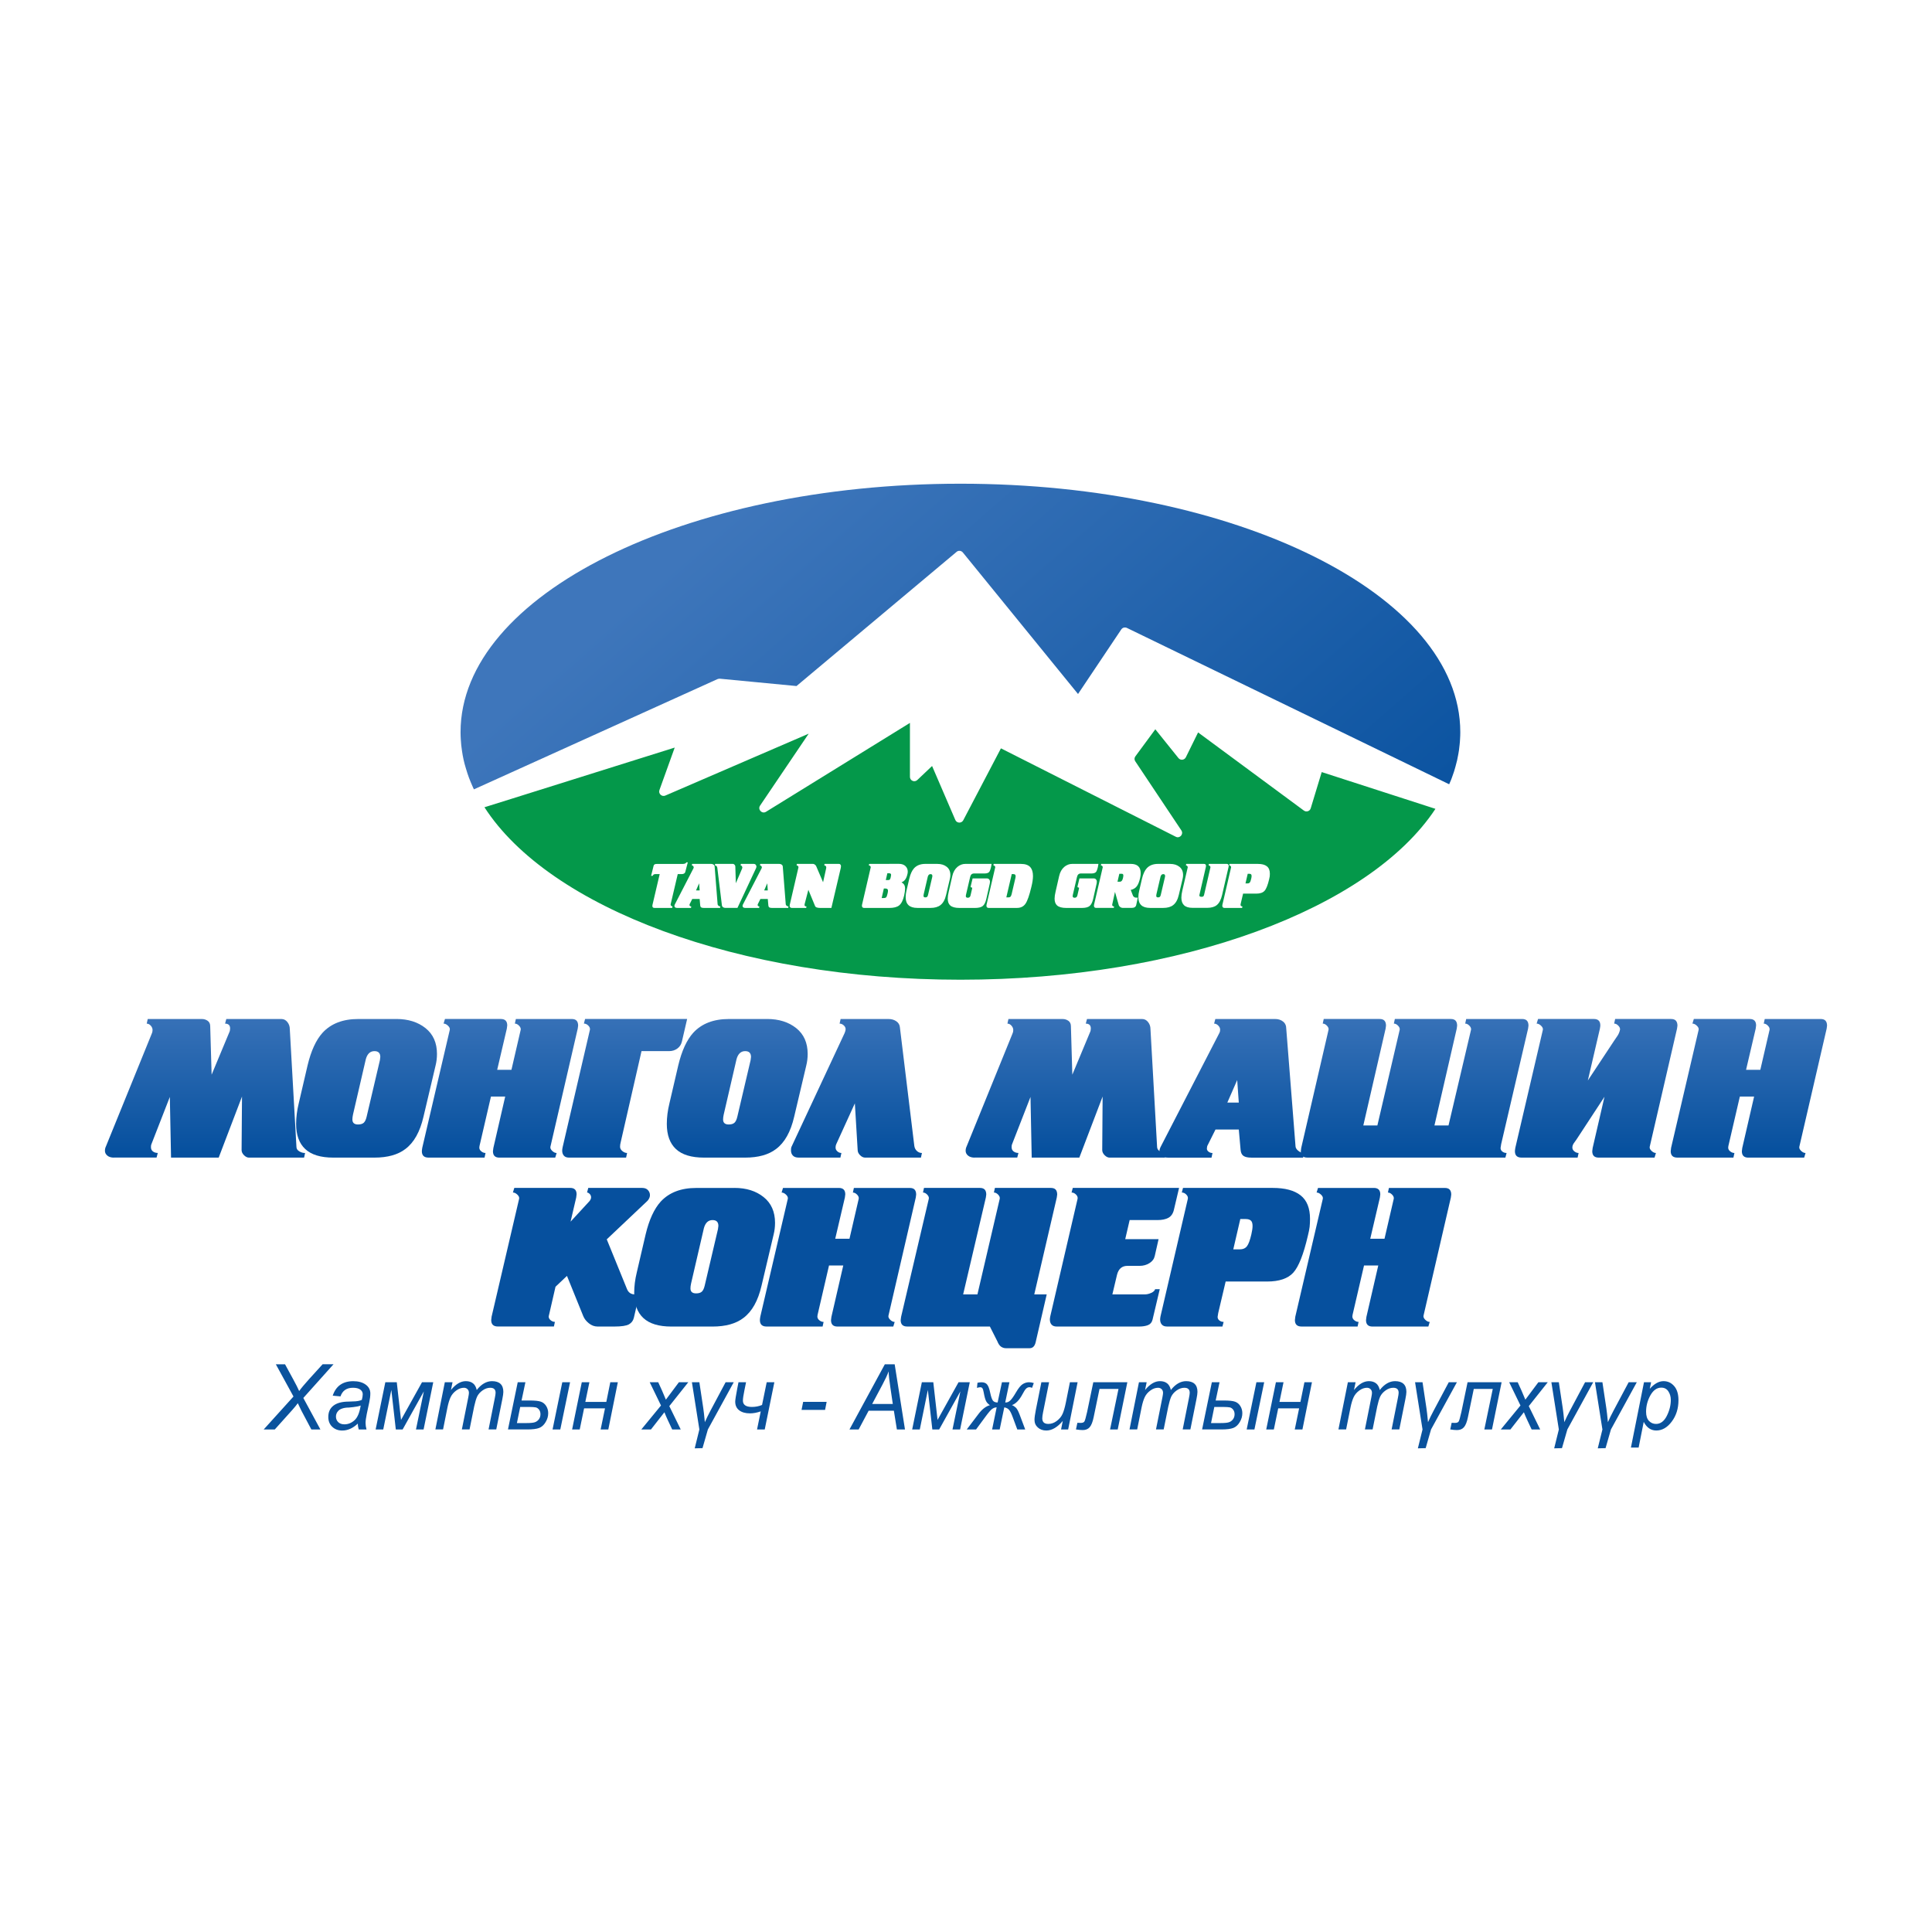<?xml version="1.0" encoding="utf-8"?>
<!-- Generator: Adobe Illustrator 26.5.0, SVG Export Plug-In . SVG Version: 6.00 Build 0)  -->
<svg version="1.1" id="Layer_1" xmlns="http://www.w3.org/2000/svg" xmlns:xlink="http://www.w3.org/1999/xlink" x="0px" y="0px"
	 viewBox="0 0 1080 1080" style="enable-background:new 0 0 1080 1080;" xml:space="preserve">
<style type="text/css">
	.st0{fill-rule:evenodd;clip-rule:evenodd;}
	.st1{fill:#ED1C24;}
	.st2{fill:#E1251B;}
	.st3{fill-rule:evenodd;clip-rule:evenodd;fill:#16397B;}
	.st4{fill:#EE2745;}
	
		.st5{clip-path:url(#SVGID_00000030454012119159655220000000771271701159564705_);fill:url(#SVGID_00000109021312091181985880000007429236850129997455_);}
	
		.st6{clip-path:url(#SVGID_00000070114849065119699070000013076039006724048055_);fill:url(#SVGID_00000085221562320071214910000000949567548125062275_);}
	
		.st7{clip-path:url(#SVGID_00000016757714434977435620000014294531589487077516_);fill:url(#SVGID_00000060030123323438884000000002573092348784061609_);}
	
		.st8{clip-path:url(#SVGID_00000065756313632198253210000017216617685221717893_);fill:url(#SVGID_00000105395647214571649420000001051170668721797014_);}
	.st9{fill:#424243;}
	
		.st10{clip-path:url(#SVGID_00000001650845798988861640000002841612816848764587_);fill:url(#SVGID_00000093167328968059009540000012994281730227478967_);}
	.st11{fill:#FFFFFF;}
	
		.st12{clip-path:url(#SVGID_00000088854399532636607980000010287639663489285522_);fill:url(#SVGID_00000099641590476797022630000005736094922547326601_);}
	
		.st13{clip-path:url(#SVGID_00000131351798684463431160000015477310159165587611_);fill:url(#SVGID_00000010997033239264736460000003099466447291275922_);}
	
		.st14{clip-path:url(#SVGID_00000120518333650593328850000008838633435217663423_);fill:url(#SVGID_00000176026670228465894210000006818544695507205266_);}
	
		.st15{clip-path:url(#SVGID_00000154427721892282074250000007764133046780184236_);fill:url(#SVGID_00000139276037993563910020000013456041521699015041_);}
	
		.st16{clip-path:url(#SVGID_00000134957766542601706360000004956988183489887156_);fill:url(#SVGID_00000078756077280287567480000010283011597004768157_);}
	
		.st17{clip-path:url(#SVGID_00000163061993859511862090000009423673408288884921_);fill:url(#SVGID_00000027577222527485051410000008226230756739715478_);}
	
		.st18{clip-path:url(#SVGID_00000103973563534177626340000012551813341374038459_);fill:url(#SVGID_00000011742409697745870970000002801946412419912596_);}
	.st19{fill-rule:evenodd;clip-rule:evenodd;fill:#C8202F;}
	.st20{fill-rule:evenodd;clip-rule:evenodd;fill:#FFFFFF;}
	.st21{fill-rule:evenodd;clip-rule:evenodd;fill:#F98238;}
	.st22{filter:url(#Adobe_OpacityMaskFilter);}
	.st23{fill:url(#SVGID_00000073699215734587728070000011627524976582083501_);}
	.st24{mask:url(#SVGID_00000007405470986388900470000017447568585942771090_);fill-rule:evenodd;clip-rule:evenodd;fill:#ED1C24;}
	.st25{fill-rule:evenodd;clip-rule:evenodd;fill:#F5333F;}
	.st26{fill-rule:evenodd;clip-rule:evenodd;fill:#ED1C24;}
	.st27{fill-rule:evenodd;clip-rule:evenodd;fill:#F9A46E;}
	.st28{fill-rule:evenodd;clip-rule:evenodd;fill:#F47B26;}
	.st29{fill-rule:evenodd;clip-rule:evenodd;fill:#EB5433;}
	.st30{fill:#1A3282;}
	.st31{fill-rule:evenodd;clip-rule:evenodd;fill:#1A3282;}
	.st32{fill-rule:evenodd;clip-rule:evenodd;fill:#9D9FA2;}
	.st33{fill-rule:evenodd;clip-rule:evenodd;fill:#000303;}
	.st34{fill:#64003D;}
	.st35{fill:#536270;}
	.st36{fill-rule:evenodd;clip-rule:evenodd;fill:#64003D;}
	.st37{fill-rule:evenodd;clip-rule:evenodd;fill:#536270;}
	.st38{fill-rule:evenodd;clip-rule:evenodd;fill:#1A3382;}
	.st39{fill-rule:evenodd;clip-rule:evenodd;fill:#29387E;}
	.st40{fill-rule:evenodd;clip-rule:evenodd;fill:#F37021;}
	.st41{fill-rule:evenodd;clip-rule:evenodd;fill:#005C32;}
	.st42{fill-rule:evenodd;clip-rule:evenodd;fill:#D2AB67;}
	
		.st43{clip-path:url(#SVGID_00000162335620780884103030000000333881063565038232_);fill:url(#SVGID_00000161629171113727973980000006238949003923281318_);}
	
		.st44{clip-path:url(#SVGID_00000068662026477764804540000011006319265003733923_);fill:url(#SVGID_00000137845028702654232580000007002542885872267934_);}
	
		.st45{clip-path:url(#SVGID_00000037654004941788618010000016269035615047109565_);fill:url(#SVGID_00000165193067001813041860000012360542821460529042_);}
	.st46{fill-rule:evenodd;clip-rule:evenodd;fill:#00AEEF;}
	.st47{fill-rule:evenodd;clip-rule:evenodd;fill:#EC008C;}
	.st48{fill-rule:evenodd;clip-rule:evenodd;fill:#FFF200;}
	.st49{fill:#A7AAAC;}
	.st50{fill-rule:evenodd;clip-rule:evenodd;fill:#5C5B5B;}
	.st51{fill:#9D9D9F;}
	.st52{fill:#F04D23;}
	.st53{fill-rule:evenodd;clip-rule:evenodd;fill:#2E3192;}
	.st54{fill-rule:evenodd;clip-rule:evenodd;fill:#C4312D;}
	.st55{fill:#552715;}
	.st56{fill:#010101;}
	.st57{fill:#E31E2E;}
	.st58{fill:url(#SVGID_00000171704749802820283400000009546704814554800012_);}
	.st59{fill:url(#SVGID_00000096760575722233728850000003170786461432426143_);}
	.st60{clip-path:url(#SVGID_00000133488487134986553630000013560608763084922788_);}
	.st61{clip-path:url(#SVGID_00000096764005158244254430000005300756954015861176_);}
	.st62{clip-path:url(#SVGID_00000150788901741621732860000013756095157671125165_);}
	.st63{clip-path:url(#SVGID_00000077312872942029365630000004972057543557311399_);}
	.st64{clip-path:url(#SVGID_00000049931132563299558030000010343075165436914612_);}
	.st65{clip-path:url(#SVGID_00000016754062567364995780000015299083634280446898_);}
	.st66{clip-path:url(#SVGID_00000119095199829781629670000003904792230316752031_);}
	.st67{clip-path:url(#SVGID_00000035501230465637147230000011158015404141537189_);}
	.st68{clip-path:url(#SVGID_00000176037295118730830480000011402743338016663436_);}
	.st69{clip-path:url(#SVGID_00000111905640286288024870000006762616960199240859_);}
	.st70{clip-path:url(#SVGID_00000011020378088273617750000003002609258616285835_);}
	.st71{fill:#2650A1;}
	.st72{fill:url(#SVGID_00000046321433103722644240000002474491030294177682_);}
	.st73{fill:#FEFEFE;}
	.st74{fill:#FDFDFD;}
	.st75{fill:#FCFCFC;}
	.st76{fill:#FBFBFB;}
	.st77{fill:#FAFAFA;}
	.st78{fill:#F9F9F9;}
	.st79{fill:#F8F8F8;}
	.st80{fill:#F7F7F7;}
	.st81{fill:#F6F6F6;}
	.st82{fill:#F5F5F5;}
	.st83{fill:#F4F4F4;}
	.st84{fill:#F3F3F3;}
	.st85{fill:#F2F2F2;}
	.st86{fill:#F1F1F1;}
	.st87{fill:#F0F0F0;}
	.st88{fill:#EFEFEF;}
	.st89{fill:#EEEEEE;}
	.st90{fill:#EDEDED;}
	.st91{fill:#ECECEC;}
	.st92{fill:#EBEBEB;}
	.st93{fill:#EAEAEA;}
	.st94{fill:#E9E9E9;}
	.st95{fill:#E8E8E8;}
	.st96{fill:#E7E7E7;}
	.st97{fill:#E6E6E6;}
	.st98{fill:#E5E5E5;}
	.st99{fill:#E4E4E4;}
	.st100{fill:#E3E3E3;}
	.st101{fill:#E2E2E2;}
	.st102{fill:#E1E1E1;}
	.st103{fill:#E0E0E0;}
	.st104{fill:#DFDFDF;}
	.st105{fill:#DEDEDE;}
	.st106{fill:#DDDDDD;}
	.st107{fill:#DCDCDC;}
	.st108{fill:#DBDBDB;}
	.st109{fill:#DADADA;}
	.st110{fill:#D9D9D9;}
	.st111{fill:#D92231;}
	.st112{fill:url(#SVGID_00000096762823655002419400000012774782063659116708_);}
	.st113{fill:url(#SVGID_00000053533926709549897260000013855515919748380091_);}
	.st114{opacity:0.8;}
	.st115{fill:url(#SVGID_00000051370795432414403900000002072631764268498328_);}
	.st116{fill:url(#SVGID_00000147918856052921000920000013040811451190330008_);}
	.st117{fill-rule:evenodd;clip-rule:evenodd;fill:#010101;}
	.st118{fill:#80A845;}
	.st119{fill-rule:evenodd;clip-rule:evenodd;fill:#80A845;}
	.st120{fill:url(#SVGID_00000060005646855070460810000000755665755998239397_);}
	.st121{fill-rule:evenodd;clip-rule:evenodd;fill:#04984A;}
	.st122{fill-rule:evenodd;clip-rule:evenodd;fill:url(#SVGID_00000059297077176401599530000004715630210693623183_);}
	.st123{fill:url(#SVGID_00000025437896633472422520000001674352664817292695_);}
	.st124{fill:url(#SVGID_00000058582595625194101580000002844291727621926278_);}
	.st125{fill:url(#SVGID_00000150815176565386522470000013415850935800363693_);}
	.st126{fill:url(#SVGID_00000158019885653248976600000003394247670757993391_);}
	.st127{fill:url(#SVGID_00000134930488038092337130000006607125851980861337_);}
	.st128{fill:url(#SVGID_00000003079010524795743400000015733873672858476965_);}
	.st129{fill:url(#SVGID_00000144297075719220861140000006422489581320545939_);}
	.st130{fill:url(#SVGID_00000059273322640988276850000004237996353699536299_);}
	.st131{fill:url(#SVGID_00000183232324355635677010000002167992623710102177_);}
	.st132{fill:url(#SVGID_00000060031363075327292950000010093343157518879369_);}
	.st133{fill:url(#SVGID_00000106834326974116601150000008660782929771954834_);}
	.st134{fill:url(#SVGID_00000026137333522606914520000006928769415422031006_);}
	.st135{fill:url(#SVGID_00000106848484876312420470000011943680620679689355_);}
	.st136{fill:url(#SVGID_00000111169537821370013460000014677600104328643499_);}
	.st137{fill-rule:evenodd;clip-rule:evenodd;fill:url(#SVGID_00000140722493345961527720000011892508464968598180_);}
	.st138{fill:#0A529D;}
	.st139{fill:url(#SVGID_00000163783987503219984820000004724094424137262495_);}
	.st140{fill:url(#SVGID_00000095338345814171179430000009187827039136541098_);}
	.st141{fill:url(#SVGID_00000111176622000520332360000000521213404691132045_);}
	.st142{fill:url(#SVGID_00000058554761603626556800000015482200521441724823_);}
	.st143{fill:url(#SVGID_00000170258137594715800580000003295037304792768656_);}
	.st144{fill:url(#SVGID_00000076575434694605883250000009300972278667162768_);}
	.st145{fill:url(#SVGID_00000029030015790472618590000002051205137798590130_);}
	.st146{fill:url(#SVGID_00000125598121631901911780000001571405457642952064_);}
	.st147{fill:url(#SVGID_00000031171326595592185430000008608856738202820532_);}
	.st148{fill:url(#SVGID_00000069389697567604537290000003487702381382093737_);}
	.st149{fill:url(#SVGID_00000125560674701739424040000013403359770261741464_);}
	.st150{fill:url(#SVGID_00000160872586452904707260000004414542896656568469_);}
	.st151{fill-rule:evenodd;clip-rule:evenodd;fill:url(#SVGID_00000028296823287742332520000002518370566385836703_);}
	.st152{fill:url(#SVGID_00000028303612229120896520000003973312682296105636_);}
	.st153{fill:url(#SVGID_00000120516334443680242990000003234857884613592720_);}
	.st154{fill:url(#SVGID_00000053518100493583063970000004807853435995024052_);}
	.st155{fill:url(#SVGID_00000007403254028148520140000013555676411638132900_);}
	.st156{fill:url(#SVGID_00000001658392972564121830000012494886469132020921_);}
	.st157{fill:url(#SVGID_00000164497411194969798280000003947291778352840338_);}
	.st158{fill:url(#SVGID_00000070814771234627142360000006864067220183581583_);}
	.st159{fill:url(#SVGID_00000139268925509172191820000007044075494399592360_);}
	.st160{fill:url(#SVGID_00000000934554766471828850000015928138767347342526_);}
	.st161{fill:url(#SVGID_00000151509382476093847620000005166802693633803652_);}
	.st162{fill:url(#SVGID_00000162338044343960999500000011350019516932835224_);}
	.st163{fill:url(#SVGID_00000148651338036654075200000003041019971526002054_);}
	.st164{fill:url(#SVGID_00000095310124062891069320000012604354058853989535_);}
	.st165{fill:url(#SVGID_00000054244513713674723530000003924708851280626325_);}
	.st166{fill:url(#SVGID_00000182518339222224263550000007652735077137987474_);}
	.st167{fill:url(#SVGID_00000015342706092787903430000006291167648891563956_);}
	.st168{fill:url(#SVGID_00000122717967698831476650000000827685757399249582_);}
	.st169{fill-rule:evenodd;clip-rule:evenodd;fill:url(#SVGID_00000140734330038731304680000015150285809819595452_);}
	.st170{fill:url(#SVGID_00000144297668344102236560000006610016107971494789_);}
	.st171{fill:url(#SVGID_00000058590321522521134530000012765078908381797562_);}
	.st172{fill:url(#SVGID_00000109744771986701603730000007923060518179955364_);}
	.st173{fill:url(#SVGID_00000068660357166527156550000003526790718633838479_);}
	.st174{fill:url(#SVGID_00000096758343570119020440000012742349246436318391_);}
	.st175{fill:url(#SVGID_00000021108212239907724900000000410649875742438562_);}
	.st176{fill:url(#SVGID_00000065041047667919059160000003892815948785159812_);}
	.st177{fill:url(#SVGID_00000044145775065113830850000000832196493105739656_);}
	.st178{fill:url(#SVGID_00000124146514462888258730000007424492000272050111_);}
	.st179{fill:url(#SVGID_00000005956800305412605780000000571392176276534165_);}
	.st180{fill:url(#SVGID_00000158719740657519418410000002751228346759071674_);}
	.st181{fill:url(#SVGID_00000005257292742484025820000004766330831243479696_);}
	.st182{fill:url(#SVGID_00000000937774868332266410000012305836235714597008_);}
	.st183{fill:url(#SVGID_00000148631597083883249840000000296460529178921632_);}
	.st184{fill-rule:evenodd;clip-rule:evenodd;fill:url(#SVGID_00000044862223964741982720000009406281123504008836_);}
	.st185{fill:url(#SVGID_00000035519956626483940700000009614107363704463028_);}
	.st186{fill:url(#SVGID_00000019647488738322738980000015495002131094285462_);}
	.st187{fill:url(#SVGID_00000049188818470041723300000004238108267889272248_);}
	.st188{fill:url(#SVGID_00000047048199091379090110000007505684951205155753_);}
	.st189{fill:url(#SVGID_00000053507206750547595200000000939501784195210428_);}
	.st190{fill:url(#SVGID_00000038404641032912645090000010201839326986909839_);}
	.st191{fill:url(#SVGID_00000005950556870414359510000015252602685334352032_);}
	.st192{fill:url(#SVGID_00000159467514667801160640000016746249688358145922_);}
	.st193{fill:url(#SVGID_00000173858242174642580090000017212414174982816652_);}
	.st194{fill:url(#SVGID_00000156554944580771412150000003990001529022434993_);}
	.st195{fill:url(#SVGID_00000032618217321022210080000012179015070583843236_);}
	.st196{fill:url(#SVGID_00000013173254514695576120000010953460038874742440_);}
	.st197{fill:url(#SVGID_00000143601499980286109530000015367439664896380078_);}
	.st198{fill:url(#SVGID_00000026872508301234071550000008046321462747229871_);}
	.st199{fill:url(#SVGID_00000019664171688467505420000007212075431914774459_);}
	.st200{fill:url(#SVGID_00000040575951652839171650000018044986240855501233_);}
	.st201{fill:url(#SVGID_00000157994610565814350000000017901730988946343101_);}
	.st202{fill:url(#SVGID_00000142168927344343805750000002999727457775430540_);}
	.st203{fill:url(#SVGID_00000016058461516333409410000016210045281416743849_);}
	.st204{fill-rule:evenodd;clip-rule:evenodd;fill:url(#SVGID_00000034801905753338321050000012179974021098874793_);}
	.st205{fill:url(#SVGID_00000132792759244893193690000005047899606808384150_);}
	.st206{fill:url(#SVGID_00000137133810312042091900000004322146121038892988_);}
	.st207{fill:url(#SVGID_00000073718699395969271650000017246152465254032266_);}
	.st208{fill:url(#SVGID_00000103251380935023789470000006751159113312092296_);}
	.st209{fill:url(#SVGID_00000141444278972244192200000007654542632688311448_);}
	.st210{fill:url(#SVGID_00000154424780243944773570000008942266882088566444_);}
	.st211{fill:url(#SVGID_00000141444267834064248950000009616300272965995707_);}
	.st212{fill:url(#SVGID_00000179627359667837891210000001958310072472965296_);}
	.st213{fill:url(#SVGID_00000057113538985422217050000007325302386338155163_);}
	.st214{fill:url(#SVGID_00000000945236528022365260000001499813364500819901_);}
	.st215{fill:url(#SVGID_00000177442772603030374920000014251328823646651267_);}
	.st216{fill:url(#SVGID_00000168800356605408413160000013670770557349368731_);}
	.st217{fill:url(#SVGID_00000012474865077414799770000012568686892285939126_);}
	.st218{fill:url(#SVGID_00000058557483882463986620000006276371048835622043_);}
	.st219{fill:url(#SVGID_00000093140233593384097010000014356890651134463405_);}
	.st220{fill:url(#SVGID_00000118367209238129447770000017324396593810330293_);}
	.st221{fill-rule:evenodd;clip-rule:evenodd;fill:url(#SVGID_00000050640274305070489580000004630224088864555938_);}
	.st222{fill:url(#SVGID_00000071534668863987404850000004812188705367303570_);}
	.st223{fill:url(#SVGID_00000088844073034994600480000000131365991707967365_);}
	.st224{fill:url(#SVGID_00000127759853517286943150000008188895461503448706_);}
	.st225{fill:url(#SVGID_00000142858378412104877400000010814672947099712410_);}
	.st226{fill:url(#SVGID_00000044142161011557213140000011509875572251460745_);}
	.st227{fill:url(#SVGID_00000013185068638733369490000005064040886516969131_);}
	.st228{fill:url(#SVGID_00000110452563223094471030000005015679759160278708_);}
	.st229{fill:url(#SVGID_00000052068147702000615240000014223213166654480293_);}
	.st230{fill:url(#SVGID_00000179647409322940554870000010291166015751810444_);}
	.st231{fill:url(#SVGID_00000090287494796861975040000009495210121948670399_);}
	.st232{fill:url(#SVGID_00000112589992988935193540000005964849260966519740_);}
	.st233{fill:url(#SVGID_00000050658282973625051500000015009518780071389079_);}
	.st234{fill:url(#SVGID_00000139258858761591740890000016167695875181410959_);}
	.st235{fill:url(#SVGID_00000057109915594689237820000007073381769234261438_);}
	.st236{fill:url(#SVGID_00000072265893576324827900000014291799828994142644_);}
	.st237{fill-rule:evenodd;clip-rule:evenodd;fill:url(#SVGID_00000152967468175264059820000013689826697466303624_);}
	.st238{fill:url(#SVGID_00000134234620202240600920000001890100334544701605_);}
	.st239{fill:url(#SVGID_00000142170183267533703830000001663282906042007210_);}
	.st240{fill:url(#SVGID_00000098924686298861423350000006942697383979759271_);}
	.st241{fill:url(#SVGID_00000136401715447062473770000000738085752369158331_);}
	.st242{fill:url(#SVGID_00000098195672579904507480000010480714017716371862_);}
	.st243{fill:url(#SVGID_00000093162646417215762030000014613621548440930239_);}
	.st244{fill:url(#SVGID_00000092428474089521441850000004447184322941093822_);}
	.st245{fill:url(#SVGID_00000160157537990671910440000004240956573640412593_);}
	.st246{fill:url(#SVGID_00000178914060921039487250000010787173135397523632_);}
	.st247{fill:url(#SVGID_00000158716755293587824260000006050140331046542769_);}
	.st248{fill:url(#SVGID_00000140707442404696818230000014655727447985921168_);}
	.st249{fill:url(#SVGID_00000106825400934365026550000005708047008332768897_);}
	.st250{fill:url(#SVGID_00000129195602200619149510000007723510191128320658_);}
	.st251{fill:url(#SVGID_00000036213615082763083590000014897816791719144600_);}
	.st252{fill:url(#SVGID_00000062873448248275718150000002274435425975351464_);}
	.st253{fill-rule:evenodd;clip-rule:evenodd;fill:url(#SVGID_00000181048659401582397640000008308667911360442788_);}
	.st254{fill:url(#SVGID_00000038397469935070117410000010799024508216448957_);}
	.st255{fill:url(#SVGID_00000019662729702965432950000012623121895186523033_);}
	.st256{fill:url(#SVGID_00000093172560432697859410000011871643484737614486_);}
	.st257{fill:url(#SVGID_00000116198876652218395100000008445266320511067266_);}
	.st258{fill:url(#SVGID_00000128463836262241374210000014792789866690896556_);}
	.st259{fill:url(#SVGID_00000144325205145178169500000011858348143718779833_);}
	.st260{fill:url(#SVGID_00000008829634594122556360000002525537413421133979_);}
	.st261{fill:url(#SVGID_00000105391411384953859320000000592587524660090014_);}
	.st262{fill:url(#SVGID_00000044144221392355666960000001659683274771508892_);}
	.st263{fill:url(#SVGID_00000100383788772818490130000009877066260676233143_);}
	.st264{fill:url(#SVGID_00000163054121165051341730000013759716092080960653_);}
	.st265{fill:url(#SVGID_00000054981288270916255100000002311065117450176401_);}
	.st266{fill:url(#SVGID_00000176005450909098683660000000585140506556414651_);}
	.st267{fill:url(#SVGID_00000090275491693832977980000002486205445935805119_);}
	.st268{fill:url(#SVGID_00000183227852198538232000000012302166618870036623_);}
	.st269{fill-rule:evenodd;clip-rule:evenodd;fill:url(#SVGID_00000165922199369008572180000016537420745004093114_);}
	.st270{fill:url(#SVGID_00000033341669387167272810000008157208579288693128_);}
	.st271{fill:url(#SVGID_00000101064183521023681610000004382758203073516192_);}
	.st272{fill:url(#SVGID_00000169545663613338079070000003227886993971890620_);}
	.st273{fill:url(#SVGID_00000133523862607867913380000014075156702230655383_);}
	.st274{fill:url(#SVGID_00000080193230911773126160000010413004856160980380_);}
	.st275{fill:url(#SVGID_00000093155893490794392220000013787326824342997946_);}
	.st276{fill:url(#SVGID_00000040570043221931309210000005167987057303460543_);}
	.st277{fill:url(#SVGID_00000136374127569086558140000005038699269411076755_);}
	.st278{fill:url(#SVGID_00000105425502026655621720000017006653235265939886_);}
	.st279{fill:url(#SVGID_00000013894282877448870830000013378213350488933530_);}
	.st280{fill:url(#SVGID_00000171712398189375883830000012773288524143750036_);}
	.st281{fill:url(#SVGID_00000105422872696715016640000013681117832036138940_);}
	.st282{fill:url(#SVGID_00000074440806648991556940000018322661349853251250_);}
	.st283{fill:url(#SVGID_00000083080066554018572800000018132697522299690386_);}
	.st284{fill:url(#SVGID_00000083811270338517739720000007355424079670965409_);}
	.st285{fill-rule:evenodd;clip-rule:evenodd;fill:url(#SVGID_00000147941170441811202640000008172540010461759876_);}
	.st286{fill:url(#SVGID_00000068636645552770522820000017653113935557587898_);}
	.st287{fill:url(#SVGID_00000160151727881982596190000017885545522976435336_);}
	.st288{fill:url(#SVGID_00000008852834496325520530000014148332718836575653_);}
	.st289{fill:url(#SVGID_00000016774392658751286060000005188727543083844250_);}
	.st290{fill:url(#SVGID_00000059281810607211367280000012237096499453256619_);}
	.st291{fill:url(#SVGID_00000088123047675762880920000014004612649588245134_);}
	.st292{fill:url(#SVGID_00000113313171805492837120000000497413207061125009_);}
	.st293{fill:url(#SVGID_00000172441118999779384320000013675207815743810693_);}
	.st294{fill:url(#SVGID_00000025411675902972754740000016488901016740549011_);}
	.st295{fill:url(#SVGID_00000154415802479738985170000001673796334712214170_);}
	.st296{fill:url(#SVGID_00000101099799803905932670000005158735437934463676_);}
	.st297{fill:url(#SVGID_00000066476265398053784370000002204862746136085130_);}
	.st298{fill:url(#SVGID_00000065046733773947667880000017736954728564051587_);}
	.st299{fill:url(#SVGID_00000166657047318159414820000014945082894019201681_);}
	.st300{fill:url(#SVGID_00000128452294380195650460000013351333680891927948_);}
	.st301{fill:url(#SVGID_00000034067942578900508050000000226944365027219388_);}
	.st302{fill:url(#SVGID_00000136396241221477621390000012074409470932953484_);}
	.st303{fill:url(#SVGID_00000109746615860721490860000014760094098601280657_);}
	.st304{fill-rule:evenodd;clip-rule:evenodd;fill:url(#SVGID_00000116220770339905532760000012826849566652316547_);}
	.st305{fill:url(#SVGID_00000072254966615804769970000016265321861918880170_);}
	.st306{fill:url(#SVGID_00000096038638389100929830000008498506167113140393_);}
	.st307{fill:url(#SVGID_00000032623818780283927920000013481062897018546874_);}
	.st308{fill:url(#SVGID_00000114788284596901783740000017903914134764695464_);}
	.st309{fill:url(#SVGID_00000178163426916744871160000009966257032979482251_);}
	.st310{fill:url(#SVGID_00000035516731794528179040000016790443316199312291_);}
	.st311{fill:url(#SVGID_00000080172329809579058540000018168798941753834890_);}
	.st312{fill:url(#SVGID_00000075161541247403495530000012894649601039855263_);}
	.st313{fill:url(#SVGID_00000134945665416860428310000009172195506323376021_);}
	.st314{fill:url(#SVGID_00000091000016094652391080000004752625903006395015_);}
	.st315{fill:url(#SVGID_00000175287141219655724390000017676037398000389263_);}
	.st316{fill:url(#SVGID_00000072977759875964073940000000679916962164973953_);}
	.st317{fill:url(#SVGID_00000070094253470846575300000015764478818136106142_);}
	.st318{fill:url(#SVGID_00000163067556014513172460000004332245173667057564_);}
	.st319{fill:url(#SVGID_00000039843921282545930220000012449731703168491426_);}
	.st320{fill:url(#SVGID_00000074436043464186520690000014606730000763241914_);}
	.st321{fill:url(#SVGID_00000165200746248725950970000000207744296256925876_);}
	.st322{fill:url(#SVGID_00000154415448348226909950000017495064283186052228_);}
	.st323{fill:url(#SVGID_00000097492564771758148900000011414342067394330802_);}
	.st324{fill:url(#SVGID_00000073719562006726044840000005197969038548017830_);}
	.st325{fill-rule:evenodd;clip-rule:evenodd;fill:url(#SVGID_00000109732194149030360020000015806933684789700005_);}
	.st326{fill:url(#SVGID_00000131354433137741027640000015921698469699937982_);}
	.st327{fill:url(#SVGID_00000160908781657758908030000007251460437901618354_);}
	.st328{fill:url(#SVGID_00000055697836260782135150000005497493916081995191_);}
	.st329{fill:url(#SVGID_00000067924647957141763950000009688515111838691216_);}
	.st330{fill:url(#SVGID_00000090271229743664780870000012712441193389011899_);}
	.st331{fill:url(#SVGID_00000083811644056267987240000002893720855201540504_);}
	.st332{fill:url(#SVGID_00000107560887906884599790000009491041993787260077_);}
	.st333{fill:url(#SVGID_00000164472411455296721670000010497384210732366473_);}
	.st334{fill:url(#SVGID_00000042001933840165081190000013979760978487500191_);}
	.st335{fill:url(#SVGID_00000106834888734690509340000016868420842577197190_);}
	.st336{fill:url(#SVGID_00000023993367482881723570000007825189826042305946_);}
	.st337{fill:url(#SVGID_00000130629934150618843790000005467794070794768556_);}
	.st338{fill:url(#SVGID_00000171719863730829422900000002851094036682145156_);}
	.st339{fill:url(#SVGID_00000088819888153806635580000015288867215235368638_);}
	.st340{fill:url(#SVGID_00000085246728663666408590000018000380572536062852_);}
	.st341{fill:url(#SVGID_00000080192350106301977860000012198360612088982206_);}
	.st342{fill-rule:evenodd;clip-rule:evenodd;fill:url(#SVGID_00000084490843618141859380000002718213736890242434_);}
	.st343{fill:url(#SVGID_00000047780149276874773260000017194930435235107745_);}
	.st344{fill:url(#SVGID_00000102520059317440708610000007342578131666856844_);}
	.st345{fill:url(#SVGID_00000163754938943500944490000004437755470653474736_);}
	.st346{fill:url(#SVGID_00000052805586271965163660000004578961555098800818_);}
	.st347{fill:url(#SVGID_00000183215323536227695640000007639103980649384322_);}
	.st348{fill:url(#SVGID_00000066498788181830164380000015064398334682221239_);}
	.st349{fill:url(#SVGID_00000108308851362839429120000010740674719456230805_);}
	.st350{fill:url(#SVGID_00000108282244857237459770000008433053153022794119_);}
	.st351{fill:url(#SVGID_00000024698137776159470010000002963727998900923794_);}
	.st352{fill:url(#SVGID_00000146457506889927957990000001769277736628866944_);}
	.st353{fill:url(#SVGID_00000018929079367493604180000018234534500355980953_);}
	.st354{fill:url(#SVGID_00000181787538561091619780000002174328767465492126_);}
	.st355{fill:url(#SVGID_00000165946207790202856910000017259787531736566965_);}
	.st356{fill:url(#SVGID_00000169536400078996982920000007043570443244203436_);}
	.st357{fill:url(#SVGID_00000181058596043155539610000004517093850249498758_);}
	.st358{fill:url(#SVGID_00000031201309470716062870000003386746634784144799_);}
	.st359{fill:url(#SVGID_00000114771738519059926500000001701329369583803810_);}
	.st360{fill:url(#SVGID_00000132788600153464167530000014822415372955680649_);}
	.st361{fill:url(#SVGID_00000157276025116876323300000004442537356608632229_);}
	.st362{fill:url(#SVGID_00000064342810301333595340000001285647976016824225_);}
	.st363{fill:#C1282D;}
	.st364{fill-rule:evenodd;clip-rule:evenodd;fill:url(#SVGID_00000169531919987000279340000009874094251124620172_);}
	.st365{fill:url(#SVGID_00000031165356010739473880000001027825089111970991_);}
	.st366{fill:url(#SVGID_00000123430500014271503950000017302761293099697285_);}
	.st367{fill:url(#SVGID_00000116219816708200334850000001147248290806054546_);}
	.st368{fill:url(#SVGID_00000040560614183052773820000004915440205105880450_);}
	.st369{fill:url(#SVGID_00000050624938922715608900000015506815287464004770_);}
	.st370{fill:url(#SVGID_00000117666397623959294240000003589905559475422630_);}
	.st371{fill:url(#SVGID_00000098212651216668413440000008442156393429615760_);}
	.st372{fill:url(#SVGID_00000150095143594470638390000011313818493683257246_);}
	.st373{fill:url(#SVGID_00000051359374576530852630000003746806480723394699_);}
	.st374{fill:url(#SVGID_00000044876863920637284320000007564015890037158552_);}
	.st375{fill:url(#SVGID_00000168802495299899949840000000987209453507725463_);}
	.st376{fill:url(#SVGID_00000147933264551414764850000003889928534717584040_);}
	.st377{fill:url(#SVGID_00000108995611598493417570000002162403660949817995_);}
	.st378{fill:url(#SVGID_00000127746743657088110090000009483893065816906903_);}
	.st379{fill:url(#SVGID_00000011019646382062332750000008963593181245455010_);}
	.st380{fill:url(#SVGID_00000118390227319361672570000017234027871223294643_);}
	.st381{fill-rule:evenodd;clip-rule:evenodd;fill:url(#SVGID_00000142155628385664945880000016251920915497197755_);}
	.st382{fill:url(#SVGID_00000080903074682847884410000013971031660356019866_);}
	.st383{fill:url(#SVGID_00000181778410434471891120000004974267651874330025_);}
	.st384{fill:url(#SVGID_00000062908646518980578090000008570615324891695756_);}
	.st385{fill:url(#SVGID_00000020376650942268258010000017200429537788943536_);}
	.st386{fill:url(#SVGID_00000150813324249133970500000014833931184262993086_);}
	.st387{fill:url(#SVGID_00000029033089900301430930000017757004105359207050_);}
	.st388{fill:url(#SVGID_00000158725203170789768440000003463811479679912585_);}
	.st389{fill:url(#SVGID_00000048476826006990031490000008606394828792552351_);}
	.st390{fill:url(#SVGID_00000092457276250332740500000002825290638244727443_);}
	.st391{fill:url(#SVGID_00000092439189779056344950000013921110130552767121_);}
	.st392{fill:url(#SVGID_00000088130586285681339280000007481014753874993821_);}
	.st393{fill:url(#SVGID_00000100353922424252499740000012045168740438339488_);}
	.st394{fill:url(#SVGID_00000032626705210301436270000001930034838289243314_);}
	.st395{fill:url(#SVGID_00000035511418752294058560000007592330855578870963_);}
	.st396{fill:url(#SVGID_00000112624594308679089680000009777614637508193158_);}
	.st397{fill:url(#SVGID_00000044162230500131383760000004140118174784090800_);}
	.st398{fill:url(#SVGID_00000148630773125485162320000003113333897462279325_);}
	.st399{fill:url(#SVGID_00000146465544825549747580000002676566637665892778_);}
	.st400{fill:url(#SVGID_00000090271336732923571250000008435571352520079784_);}
	.st401{fill:url(#SVGID_00000093855627675098455630000012722507718598846861_);}
</style>
<g>
	<g>
		<ellipse class="st11" cx="536.9" cy="409.02" rx="279.42" ry="138.65"/>
		<path class="st121" d="M802.39,452.2c-36.61,55.45-141.61,95.47-265.49,95.47c-124.56,0-230.03-40.45-266.09-96.41l2.73-0.85
			l12.86-4.02l90.77-28.49l-8.54,23.75c-0.73,2.01,1.32,3.93,3.29,3.08l80.14-34.6l-27.17,40.2c-1.49,2.18,1.07,4.87,3.33,3.46
			l80.44-49.68v30.16c0,2.14,2.56,3.25,4.14,1.75l8.24-7.82l12.99,30.16c0.81,1.88,3.46,2.01,4.44,0.17l21.06-40.2l97.74,49.42
			c2.22,1.15,4.53-1.45,3.12-3.55l-25.76-38.62c-0.6-0.85-0.56-2.01,0.09-2.82l11.11-15.08l12.94,16.1
			c1.15,1.41,3.33,1.15,4.14-0.47l6.83-13.88l59.16,43.7c1.37,0.98,3.33,0.34,3.8-1.28l6.15-20.25l63.31,20.46
			c0.04,0,0.09,0.04,0.09,0.04C802.3,452.15,802.34,452.15,802.39,452.2z"/>
		
			<linearGradient id="SVGID_00000120553599982006300700000012685459631766871702_" gradientUnits="userSpaceOnUse" x1="422.167" y1="275.429" x2="697.569" y2="590.018">
			<stop  offset="0" style="stop-color:#3E76BB"/>
			<stop  offset="1" style="stop-color:#06509E"/>
		</linearGradient>
		<path style="fill-rule:evenodd;clip-rule:evenodd;fill:url(#SVGID_00000120553599982006300700000012685459631766871702_);" d="
			M816.31,409.25c0,1.32-0.04,2.61-0.13,3.89c-0.04,1.11-0.13,2.18-0.26,3.25c-0.09,0.98-0.21,1.96-0.34,2.95
			c-0.09,0.68-0.21,1.37-0.34,2.05c-0.38,2.39-0.94,4.78-1.62,7.13c-0.21,0.85-0.47,1.71-0.73,2.52c-0.09,0.3-0.17,0.6-0.3,0.9
			c-0.34,1.07-0.73,2.14-1.11,3.16c-0.3,0.81-0.64,1.67-1.03,2.48c-0.09,0.26-0.21,0.56-0.34,0.81l-0.13-0.04l-0.09-0.04
			l-179.97-87.31c-1.11-0.51-2.43-0.17-3.12,0.85l-24.18,36.1l-64.42-79.16c-0.9-1.03-2.43-1.2-3.46-0.3l-89.49,75.01l-42.42-4.06
			c-0.68-0.09-1.37,0-2.01,0.3c-11.66,5.25-129.18,58.48-135.88,61.51c-0.3-0.56-0.56-1.07-0.77-1.62
			c-0.34-0.77-0.68-1.58-1.03-2.39c-0.68-1.62-1.32-3.29-1.84-4.91c-0.34-0.98-0.64-1.92-0.9-2.9c-0.98-3.16-1.67-6.36-2.14-9.61
			c-0.34-2.14-0.56-4.31-0.68-6.49c-0.09-1.32-0.13-2.69-0.13-4.06c0-76.68,125.08-138.87,279.42-138.87
			C691.23,270.37,816.31,332.57,816.31,409.25z"/>
		<g>
			<path class="st11" d="M381.88,482.93c0.38,0,0.75-0.08,1.11-0.23c0.36-0.15,0.58-0.37,0.68-0.66h0.82l-1.43,5.45
				c-0.24,0.76-0.94,1.14-2.1,1.14h-2.1l-3.99,16.97c-0.05,0.24,0.06,0.48,0.32,0.73c0.26,0.25,0.52,0.38,0.78,0.38l-0.25,0.82
				h-9.91c-0.76,0-1.14-0.38-1.14-1.14c0-0.1,0.02-0.29,0.07-0.57l4.03-17.19h-2.46c-0.38,0-0.69,0.09-0.94,0.27
				c-0.25,0.18-0.42,0.41-0.52,0.7h-0.89l1.43-5.7c0.09-0.33,0.28-0.58,0.57-0.73c0.29-0.15,0.74-0.23,1.36-0.23H381.88z"/>
			<path class="st11" d="M393.32,507.53c-0.62,0-1.08-0.1-1.37-0.3c-0.3-0.2-0.47-0.55-0.52-1.05l-0.32-3.64h-4.14l-1.46,2.92
				c-0.02,0.07-0.04,0.13-0.04,0.18s-0.01,0.14-0.04,0.29c0,0.21,0.1,0.4,0.3,0.55c0.2,0.15,0.43,0.23,0.7,0.23l-0.18,0.82h-7.74
				c-1,0-1.5-0.39-1.5-1.18c0-0.21,0.06-0.44,0.18-0.68l10.48-20.32c0.07-0.14,0.11-0.32,0.11-0.54c0-0.26-0.11-0.5-0.34-0.73
				c-0.23-0.23-0.47-0.34-0.73-0.34l0.21-0.82h10.63c0.55,0,1.01,0.15,1.39,0.45c0.38,0.3,0.57,0.72,0.57,1.27l1.64,20.82
				c0,0.31,0.17,0.59,0.5,0.86c0.33,0.26,0.68,0.39,1.03,0.39l-0.18,0.82H393.32z M389.08,497.76h2.03l-0.29-3.99L389.08,497.76z"/>
			<path class="st11" d="M400.99,485.14c-0.05-0.43-0.21-0.77-0.48-1.02c-0.27-0.25-0.58-0.38-0.91-0.38l0.18-0.82h9.95
				c0.31,0,0.6,0.15,0.89,0.47c0.29,0.31,0.43,0.64,0.43,1l0.29,9.34l3.49-8.17l0.14-0.57c0-0.29-0.1-0.57-0.3-0.84
				c-0.2-0.27-0.43-0.41-0.69-0.41l0.18-0.82h7.24c0.43,0,0.78,0.16,1.05,0.48c0.27,0.32,0.41,0.66,0.41,1.02l-0.14,0.71
				l-10.48,22.39h-6.67c-0.55,0-1-0.12-1.36-0.36c-0.36-0.24-0.57-0.56-0.64-0.96L400.99,485.14z"/>
			<path class="st11" d="M431.41,507.53c-0.62,0-1.08-0.1-1.37-0.3c-0.3-0.2-0.47-0.55-0.52-1.05l-0.32-3.64h-4.14l-1.46,2.92
				c-0.02,0.07-0.04,0.13-0.04,0.18s-0.01,0.14-0.04,0.29c0,0.21,0.1,0.4,0.3,0.55s0.43,0.23,0.7,0.23l-0.18,0.82h-7.74
				c-1,0-1.5-0.39-1.5-1.18c0-0.21,0.06-0.44,0.18-0.68l10.48-20.32c0.07-0.14,0.11-0.32,0.11-0.54c0-0.26-0.11-0.5-0.34-0.73
				c-0.23-0.23-0.47-0.34-0.73-0.34l0.21-0.82h10.63c0.55,0,1.01,0.15,1.39,0.45c0.38,0.3,0.57,0.72,0.57,1.27l1.64,20.82
				c0,0.31,0.17,0.59,0.5,0.86c0.33,0.26,0.68,0.39,1.03,0.39l-0.18,0.82H431.41z M427.17,497.76h2.03l-0.29-3.99L427.17,497.76z"/>
			<path class="st11" d="M464.75,507.53h-6.49c-0.71,0-1.31-0.1-1.8-0.29c-0.49-0.19-0.8-0.53-0.94-1.03l-3.64-8.81l-2.07,7.95
				l-0.07,0.61c0,0.24,0.1,0.42,0.3,0.55s0.47,0.2,0.8,0.2l-0.18,0.82h-8.02c-0.4,0-0.71-0.11-0.91-0.34
				c-0.2-0.23-0.3-0.53-0.3-0.91c0-0.14,0.02-0.33,0.07-0.57l4.85-20.86c0.05-0.26-0.05-0.51-0.29-0.75
				c-0.24-0.24-0.5-0.36-0.78-0.36l0.21-0.82h9.06c0.29,0,0.61,0.14,0.98,0.41c0.37,0.27,0.61,0.57,0.73,0.87l3.85,8.98l1.71-7.7
				c0.05-0.14,0.07-0.37,0.07-0.68c0-0.28-0.12-0.53-0.36-0.75c-0.24-0.21-0.5-0.32-0.78-0.32l0.21-0.82h7.99
				c0.38,0,0.67,0.13,0.87,0.39c0.2,0.26,0.3,0.56,0.3,0.89l-0.11,0.96L464.75,507.53z"/>
			<path class="st11" d="M502.45,482.89c1.59,0,2.82,0.42,3.69,1.25c0.87,0.83,1.3,1.88,1.3,3.14c0,0.19-0.02,0.4-0.05,0.64
				c-0.04,0.24-0.06,0.42-0.09,0.54c-0.55,2.61-1.66,4.19-3.35,4.74c0.69,0.43,1.2,0.9,1.51,1.41c0.32,0.51,0.48,1.26,0.48,2.26
				c0,0.9-0.18,2.16-0.53,3.78c-0.62,2.69-1.57,4.53-2.85,5.53c-1.16,0.9-2.96,1.36-5.38,1.36h-14.15c-0.4,0-0.71-0.11-0.91-0.34
				c-0.2-0.23-0.3-0.53-0.3-0.91c0-0.14,0.02-0.33,0.07-0.57l4.85-20.86c0.05-0.26-0.05-0.51-0.29-0.75
				c-0.24-0.24-0.5-0.36-0.78-0.36l0.21-0.82L502.45,482.89z M494.07,502c0.64,0,1.09-0.15,1.34-0.44c0.25-0.3,0.49-0.97,0.73-2.01
				c0.17-0.67,0.25-1.21,0.25-1.64c0-0.81-0.44-1.21-1.32-1.21h-1l-1.21,5.31H494.07z M496.6,491.95c0.4,0,0.69-0.11,0.86-0.34
				c0.17-0.23,0.32-0.64,0.46-1.23c0.14-0.59,0.21-1.02,0.21-1.28c0-0.62-0.35-0.93-1.03-0.93h-1.07l-0.86,3.78H496.6z"/>
			<path class="st11" d="M524.06,482.93c2.09,0,3.81,0.54,5.17,1.62c1.36,1.08,2.03,2.61,2.03,4.58c0,0.71-0.08,1.4-0.25,2.07
				l-2.14,9.06c-0.62,2.69-1.69,4.6-3.21,5.74c-1.33,1.02-3.16,1.53-5.49,1.53h-7.31c-2.23,0-3.89-0.5-4.97-1.51
				c-1.08-1.01-1.62-2.5-1.62-4.48c0-1.16,0.15-2.38,0.46-3.64l1.57-6.74c0.62-2.59,1.51-4.53,2.67-5.81
				c1.5-1.62,3.6-2.43,6.31-2.43H524.06z M516.35,499.9c-0.07,0.33-0.11,0.62-0.11,0.86c0,0.59,0.33,0.89,1,0.89
				c0.45,0,0.79-0.1,1.02-0.3s0.4-0.56,0.52-1.09l2.35-10.02c0.05-0.29,0.07-0.48,0.07-0.57c0-0.69-0.34-1.03-1.03-1.03
				c-0.76,0-1.27,0.48-1.53,1.43L516.35,499.9z"/>
			<path class="st11" d="M543.39,496.87l0.07-0.46c0-0.21-0.14-0.32-0.43-0.32c-0.28,0-0.43-0.12-0.43-0.36l0.07-0.46l1.03-4.24
				h7.88c0.57,0,1.02,0.17,1.34,0.52c0.32,0.35,0.48,0.73,0.48,1.16c0,0.55-0.05,1-0.14,1.36l-1.89,8.38
				c-0.43,1.9-1.08,3.23-1.96,3.98c-0.88,0.75-2.35,1.12-4.42,1.12h-8.63c-2.4,0-4.12-0.46-5.17-1.39c-0.93-0.83-1.39-2.1-1.39-3.81
				c0-1.09,0.19-2.42,0.57-3.99l1.96-8.59c0.5-2.23,1.46-3.96,2.89-5.17c1.31-1.12,2.81-1.68,4.49-1.68h14.58
				c-0.07,0.71-0.2,1.44-0.39,2.18s-0.4,1.34-0.62,1.82c-0.23,0.48-0.57,0.82-1.03,1.03c-0.46,0.21-0.99,0.32-1.59,0.32h-6.02
				c-0.67,0-1.18,0.16-1.55,0.48c-0.37,0.32-0.64,0.85-0.8,1.59l-2.32,9.98c-0.05,0.33-0.07,0.55-0.07,0.64
				c0,0.59,0.37,0.89,1.11,0.89c0.83,0,1.34-0.44,1.53-1.32L543.39,496.87z"/>
			<path class="st11" d="M570.74,482.93c2.4,0,4.15,0.62,5.24,1.85c0.97,1.12,1.46,2.76,1.46,4.92c0,0.83-0.08,1.76-0.23,2.8
				c-0.15,1.03-0.38,2.12-0.66,3.26c-1.12,4.73-2.22,7.87-3.3,9.43c-1.08,1.56-2.66,2.34-4.72,2.34h-15.9
				c-0.4,0-0.71-0.11-0.91-0.34c-0.2-0.23-0.3-0.53-0.3-0.91c0-0.14,0.03-0.33,0.07-0.57l4.85-20.86c0.05-0.26-0.05-0.51-0.28-0.75
				s-0.5-0.36-0.78-0.36l0.21-0.82H570.74z M563.75,501.65c0.5,0,0.88-0.14,1.14-0.43c0.26-0.28,0.48-0.77,0.64-1.46l2.07-8.88
				c0.1-0.4,0.14-0.78,0.14-1.14c0-0.74-0.43-1.11-1.28-1.11h-0.89l-3.03,13.02H563.75z"/>
			<path class="st11" d="M603.12,496.87l0.07-0.46c0-0.21-0.14-0.32-0.43-0.32c-0.28,0-0.43-0.12-0.43-0.36l0.07-0.46l1.03-4.24
				h7.88c0.57,0,1.02,0.17,1.34,0.52c0.32,0.35,0.48,0.73,0.48,1.16c0,0.55-0.05,1-0.14,1.36l-1.89,8.38
				c-0.43,1.9-1.08,3.23-1.96,3.98c-0.88,0.75-2.35,1.12-4.42,1.12h-8.63c-2.4,0-4.12-0.46-5.17-1.39c-0.93-0.83-1.39-2.1-1.39-3.81
				c0-1.09,0.19-2.42,0.57-3.99l1.96-8.59c0.5-2.23,1.46-3.96,2.89-5.17c1.31-1.12,2.81-1.68,4.49-1.68h14.58
				c-0.07,0.71-0.2,1.44-0.39,2.18s-0.4,1.34-0.62,1.82c-0.23,0.48-0.57,0.82-1.03,1.03c-0.46,0.21-0.99,0.32-1.59,0.32h-6.02
				c-0.67,0-1.18,0.16-1.55,0.48c-0.37,0.32-0.64,0.85-0.8,1.59l-2.32,9.98c-0.05,0.33-0.07,0.55-0.07,0.64
				c0,0.59,0.37,0.89,1.11,0.89c0.83,0,1.34-0.44,1.53-1.32L603.12,496.87z"/>
			<path class="st11" d="M633.36,500.75c0.17,0.29,0.39,0.53,0.68,0.73c0.28,0.2,0.6,0.3,0.96,0.3h1.03l-0.86,4.07
				c-0.24,1.12-1.1,1.67-2.57,1.67h-4.78c-0.62,0-1.15-0.16-1.6-0.48c-0.45-0.32-0.74-0.72-0.86-1.19l-2.07-7.28l-1.53,6.95
				l-0.04,0.36c0,0.24,0.1,0.43,0.3,0.59c0.2,0.15,0.46,0.23,0.77,0.23l-0.18,0.82h-9.88c-0.4,0-0.71-0.11-0.91-0.34
				c-0.2-0.23-0.3-0.53-0.3-0.91c0-0.14,0.03-0.33,0.07-0.57l4.85-20.86c0.05-0.26-0.05-0.51-0.28-0.75
				c-0.24-0.24-0.5-0.36-0.78-0.36l0.21-0.82h16.51c3.71,0,5.56,1.72,5.56,5.17c0,0.48-0.02,0.89-0.07,1.25
				c-0.12,0.62-0.2,1.09-0.25,1.43c-0.48,2.14-1.11,3.71-1.89,4.71c-0.78,1-1.9,1.66-3.35,2L633.36,500.75z M624.69,492.87h1.39
				c0.81,0,1.37-0.68,1.67-2.03c0.05-0.26,0.1-0.52,0.14-0.77c0.05-0.25,0.07-0.46,0.07-0.63c0-0.67-0.29-1-0.86-1h-1.39
				L624.69,492.87z"/>
			<path class="st11" d="M654.15,482.93c2.09,0,3.82,0.54,5.17,1.62c1.36,1.08,2.03,2.61,2.03,4.58c0,0.71-0.08,1.4-0.25,2.07
				l-2.14,9.06c-0.62,2.69-1.69,4.6-3.21,5.74c-1.33,1.02-3.16,1.53-5.49,1.53h-7.31c-2.23,0-3.89-0.5-4.97-1.51
				c-1.08-1.01-1.62-2.5-1.62-4.48c0-1.16,0.15-2.38,0.46-3.64l1.57-6.74c0.62-2.59,1.51-4.53,2.67-5.81
				c1.5-1.62,3.6-2.43,6.31-2.43H654.15z M646.45,499.9c-0.07,0.33-0.11,0.62-0.11,0.86c0,0.59,0.33,0.89,1,0.89
				c0.45,0,0.79-0.1,1.02-0.3s0.4-0.56,0.52-1.09l2.35-10.02c0.05-0.29,0.07-0.48,0.07-0.57c0-0.69-0.34-1.03-1.03-1.03
				c-0.76,0-1.27,0.48-1.53,1.43L646.45,499.9z"/>
			<path class="st11" d="M670.52,500.11c-0.05,0.24-0.07,0.38-0.07,0.43c0,0.52,0.4,0.78,1.21,0.78c0.45,0,0.78-0.08,0.98-0.23
				c0.2-0.16,0.36-0.48,0.48-0.98l3.53-15.26c0.05-0.24-0.05-0.48-0.29-0.73c-0.24-0.25-0.49-0.38-0.75-0.38l0.18-0.82h9.91
				c0.4,0,0.69,0.1,0.87,0.3c0.18,0.2,0.27,0.49,0.27,0.87l-0.07,0.54l-3.6,15.62c-0.62,2.71-1.63,4.62-3.03,5.74
				c-1.26,1-3.03,1.5-5.31,1.5h-8.17c-2.16,0-3.75-0.48-4.76-1.44c-1.01-0.96-1.51-2.38-1.51-4.26c0-1.14,0.18-2.45,0.53-3.92
				l3.03-13.02c0.05-0.24-0.05-0.48-0.28-0.73c-0.24-0.25-0.49-0.38-0.75-0.38l0.18-0.82h9.91c0.4,0,0.69,0.1,0.87,0.3
				c0.18,0.2,0.27,0.49,0.27,0.87l-0.07,0.54L670.52,500.11z"/>
			<path class="st11" d="M703.22,482.93c2.19,0,3.84,0.44,4.96,1.32c1.12,0.88,1.68,2.27,1.68,4.17c0,0.52-0.03,1-0.07,1.43
				c-0.05,0.43-0.15,0.96-0.32,1.6c-0.76,3.28-1.62,5.45-2.57,6.51c-0.95,1.06-2.51,1.59-4.67,1.59h-7.34l-1.32,5.6l-0.11,0.68
				c0,0.26,0.11,0.47,0.32,0.64c0.21,0.17,0.47,0.25,0.75,0.25l-0.21,0.82h-9.84c-0.4,0-0.71-0.11-0.91-0.34
				c-0.2-0.23-0.3-0.53-0.3-0.91c0-0.14,0.02-0.33,0.07-0.57l4.85-20.86c0.05-0.26-0.05-0.51-0.29-0.75s-0.5-0.36-0.78-0.36
				l0.21-0.82H703.22z M696.23,493.84h1.11c0.59,0,1.03-0.18,1.32-0.55c0.29-0.37,0.55-1.08,0.78-2.12
				c0.14-0.62,0.21-1.11,0.21-1.46c0-0.48-0.1-0.8-0.3-0.98c-0.2-0.18-0.5-0.27-0.91-0.27h-0.96L696.23,493.84z"/>
		</g>
	</g>
	<g>
		<path class="st138" d="M147.41,799.08l16.65-18.42l-9.87-18.02h5.14l4.5,8.26c1.62,2.94,2.74,5.18,3.4,6.71
			c1.14-1.6,2.96-3.78,5.44-6.54l7.67-8.43h6.09l-16.87,18.83l9.55,17.62l-5.06-0.01l-5.65-10.67c-0.54-1.04-1.18-2.38-1.92-4.01
			c-0.8,1.11-1.85,2.39-3.15,3.85l-9.73,10.84H147.41L147.41,799.08z M200.03,795.8c-2.76,2.59-5.66,3.88-8.71,3.88
			c-2.27,0-4.13-0.7-5.6-2.09c-1.47-1.39-2.2-3.23-2.2-5.51c0-2.72,0.95-4.82,2.86-6.3c1.96-1.52,4.84-2.28,8.62-2.28l2.28-0.1
			c1.08,0,2.05-0.08,2.89-0.24c0.85-0.15,1.55-0.36,2.1-0.63c0.33-1.23,0.5-2.29,0.5-3.18c0-1.04-0.46-1.9-1.39-2.57
			c-0.93-0.67-2.28-1.01-4.06-1.01c-3.56,0-5.88,1.6-6.98,4.82l-4.35-0.4c1.8-5.41,5.64-8.1,11.51-8.1c2.83,0,5.12,0.63,6.88,1.89
			c1.76,1.26,2.64,2.91,2.64,4.97c0,1.41-0.19,3.04-0.59,4.9l-1.4,6.56c-0.23,1.13-0.39,2.09-0.5,2.86
			c-0.11,0.78-0.17,1.5-0.17,2.16c0,1.18,0.18,2.4,0.53,3.66h-4.35c-0.15-0.47-0.26-0.98-0.36-1.54
			C200.08,796.98,200.03,796.39,200.03,795.8L200.03,795.8z M201.62,785.71c-1.02,0.39-2.41,0.68-4.16,0.87l-2.48,0.25
			c-1.4,0-2.62,0.18-3.66,0.53c-0.93,0.3-1.64,0.71-2.14,1.24c-0.92,0.92-1.38,2.01-1.38,3.28c0,1.25,0.42,2.27,1.27,3.1
			c0.85,0.82,2,1.23,3.46,1.23c2.06,0,3.94-0.76,5.63-2.27C199.85,792.43,201,789.69,201.62,785.71L201.62,785.71z M215.4,772.68
			h6.4l2.38,21.06l11.73-21.06h6.28l-5.4,26.4h-4.26l4.4-21.28l-11.85,21.28h-3.82l-2.5-22.1l-4.52,22.1h-4.26L215.4,772.68
			L215.4,772.68z M243.38,799.08l5.28-26.4h4.31l-0.89,4.34c2.68-3.3,5.46-4.95,8.33-4.95c1.66,0,3.01,0.42,4.04,1.25
			c0.98,0.77,1.67,2.01,2.05,3.7c1.25-1.62,2.6-2.85,4.04-3.69c1.45-0.84,2.94-1.26,4.5-1.26c2.08,0,3.65,0.5,4.72,1.5
			c1.07,1,1.61,2.5,1.61,4.49c0,0.87-0.19,2.2-0.55,4l-3.41,17h-4.3l3.48-17.45c0.15-0.73,0.25-1.34,0.33-1.83
			c0.08-0.5,0.12-0.91,0.12-1.22c0-0.92-0.25-1.62-0.75-2.09c-0.5-0.47-1.25-0.7-2.25-0.7c-1.46,0-2.89,0.49-4.29,1.48
			c-1.4,0.99-2.42,2.16-3.07,3.52c-0.57,1.29-1.1,3.12-1.62,5.49l-2.58,12.8h-4.3l3.57-17.83c0.25-1.27,0.38-2.14,0.38-2.58
			c0-0.9-0.28-1.6-0.81-2.11c-0.54-0.52-1.2-0.77-1.97-0.77c-0.73,0-1.45,0.13-2.15,0.37c-0.71,0.25-1.43,0.63-2.16,1.17
			c-1.4,1.01-2.47,2.27-3.18,3.77c-0.65,1.41-1.22,3.24-1.69,5.49l-2.5,12.48H243.38L243.38,799.08z M314.32,772.68h4.35l-5.46,26.4
			h-4.33L314.32,772.68L314.32,772.68z M289.41,772.68h4.3l-2.16,10.21h4.6c2.91,0,4.99,0.22,6.24,0.67
			c1.24,0.45,2.23,1.26,2.96,2.45c0.73,1.19,1.1,2.5,1.1,3.96c0,0.88-0.12,1.73-0.36,2.56c-0.24,0.83-0.61,1.66-1.12,2.49
			c-0.95,1.6-2.14,2.66-3.58,3.22c-1.43,0.55-3.65,0.83-6.68,0.83h-10.75L289.41,772.68L289.41,772.68z M288.96,795.5h5.49
			c2.12,0,3.63-0.15,4.52-0.45c0.89-0.3,1.65-0.84,2.25-1.64c0.6-0.8,0.9-1.75,0.9-2.86c0-1.01-0.27-1.87-0.79-2.55
			c-0.54-0.69-1.15-1.1-1.84-1.26c-0.32-0.07-0.81-0.12-1.47-0.17c-0.66-0.05-1.43-0.08-2.32-0.08h-4.9L288.96,795.5L288.96,795.5z
			 M325.22,772.68h4.26l-2.28,11h11.73l2.23-11h4.21l-5.32,26.4h-4.29l2.44-11.81h-11.69l-2.44,11.81h-4.25L325.22,772.68
			L325.22,772.68z M358.5,799.08l11-13.4l-6.31-13h4.76l2.14,4.69c0.92,2.09,1.63,3.77,2.14,5.05l7.28-9.74h5.25l-10.61,13.35
			l6.38,13.05l-4.77,0.01l-2.52-5.38c-0.32-0.7-0.61-1.35-0.88-1.96c-0.19-0.45-0.51-1.21-0.95-2.29l-7.52,9.62H358.5L358.5,799.08z
			 M390.95,799.08l-4.17-26.4h4.17l2.19,14.53c0.23,1.46,0.52,4.06,0.88,7.79c0.82-1.91,1.88-4.06,3.15-6.45l8.45-15.87h4.55
			l-14.46,26.4l-3,10.44l-4.36,0.11L390.95,799.08L390.95,799.08z M412.82,772.68h4.23l-0.9,4.42c-0.58,2.78-0.86,4.74-0.86,5.89
			c0,1.15,0.42,2.01,1.26,2.61c0.84,0.59,2.1,0.89,3.78,0.89c2.03,0,3.91-0.37,5.66-1.11l2.6-12.7h4.28l-5.38,26.4h-4.3l2.07-10.11
			c-2.14,0.74-4.14,1.11-6,1.11c-2.55,0-4.57-0.57-6.05-1.71c-1.49-1.15-2.22-2.77-2.22-4.87c0-0.88,0.38-3.33,1.15-7.33
			L412.82,772.68L412.82,772.68z M448.07,788.14l0.9-4.5h13.13l-0.88,4.5H448.07L448.07,788.14z M474.86,799.08l19.77-36.44h5.5
			l5.76,36.44h-4.53l-1.68-10.49h-14.1l-5.59,10.5L474.86,799.08L474.86,799.08z M487.54,784.84h11.54l-1.35-9.16
			c-0.31-2.21-0.54-3.89-0.68-5.07c-0.19-1.61-0.28-2.94-0.28-4c-0.81,2.14-1.97,4.62-3.48,7.43L487.54,784.84L487.54,784.84z
			 M515.32,772.68h6.4l2.38,21.06l11.73-21.06h6.28l-5.4,26.4h-4.26l4.4-21.28L525,799.08h-3.82l-2.5-22.1l-4.51,22.1h-4.26
			L515.32,772.68L515.32,772.68z M560.09,772.68h4.19l-2.35,11.28l0.33,0.03c0.91,0,1.77-0.4,2.59-1.21
			c0.81-0.81,1.86-2.3,3.13-4.49c1.38-2.37,2.63-3.89,3.76-4.58c1.13-0.69,2.29-1.03,3.5-1.03c0.84,0,1.72,0.15,2.66,0.45
			l-0.97,2.68c-0.58-0.23-1.05-0.35-1.43-0.35c-0.71,0-1.34,0.26-1.88,0.77c-0.54,0.52-1.23,1.58-2.06,3.17
			c-1.75,3.28-3.71,5.3-5.89,6.07c0.76,0.28,1.48,0.74,2.15,1.37c0.68,0.63,1.38,1.89,2.11,3.8l3.17,8.43h-4.43l-2.49-6.71
			c-0.76-2.09-1.45-3.5-2.09-4.23c-0.63-0.74-1.53-1.21-2.69-1.41l-2.57,12.35h-4.23l2.54-12.35c-0.44,0-0.85,0.07-1.23,0.2
			c-0.38,0.14-0.79,0.34-1.22,0.63c-0.77,0.51-2.06,1.99-3.85,4.45l-5.22,7.08l-5.22,0.01l6.68-8.8c1.95-2.57,4.04-4.17,6.28-4.79
			c-0.97-0.64-1.68-1.39-2.13-2.27c-0.46-0.88-0.91-2.49-1.33-4.84c-0.2-1.15-0.43-1.92-0.71-2.32c-0.28-0.4-0.68-0.59-1.23-0.59
			c-0.4,0-1.01,0.12-1.83,0.35l0.28-2.86c0.35-0.08,0.71-0.14,1.1-0.19c0.38-0.05,0.76-0.08,1.13-0.08c1.5,0,2.57,0.44,3.22,1.32
			c0.65,0.81,1.21,2.33,1.67,4.56c0.47,2.23,0.98,3.69,1.52,4.39c0.55,0.69,1.42,1.03,2.62,1.03L560.09,772.68L560.09,772.68z
			 M594.11,794.3c-3.03,3.58-6.1,5.37-9.21,5.37c-1.9,0-3.48-0.56-4.73-1.68c-1.25-1.12-1.88-2.55-1.88-4.29
			c0-1.2,0.27-3.12,0.8-5.8l3.05-15.23h4.31l-3.38,16.88c-0.28,1.39-0.43,2.5-0.43,3.33c0,1.01,0.29,1.79,0.85,2.33
			c0.59,0.52,1.44,0.77,2.55,0.77c1.65,0,3.22-0.55,4.7-1.66c1.48-1.11,2.57-2.43,3.26-3.98c0.65-1.47,1.26-3.55,1.81-6.26
			l2.28-11.4h4.3l-5.28,26.4h-3.97L594.11,794.3L594.11,794.3z M611.16,772.68h19.03l-5.38,26.4h-4.28l4.71-22.65h-10.61
			l-3.26,15.74c-0.55,2.7-1.3,4.58-2.23,5.65c-0.93,1.07-2.23,1.6-3.88,1.6c-0.5,0-1.06-0.03-1.65-0.08
			c-0.6-0.05-1.31-0.14-2.14-0.27l0.79-3.72l1.81,0.07c1.09,0,1.8-0.27,2.13-0.82c0.32-0.54,0.82-2.3,1.49-5.26L611.16,772.68
			L611.16,772.68z M631.4,799.08l5.28-26.4h4.31l-0.89,4.34c2.68-3.3,5.46-4.95,8.33-4.95c1.67,0,3.01,0.42,4.04,1.25
			c0.98,0.77,1.67,2.01,2.05,3.7c1.25-1.62,2.6-2.85,4.04-3.69c1.45-0.84,2.94-1.26,4.5-1.26c2.08,0,3.65,0.5,4.72,1.5
			c1.07,1,1.61,2.5,1.61,4.49c0,0.87-0.19,2.2-0.55,4l-3.41,17h-4.3l3.48-17.45c0.15-0.73,0.25-1.34,0.33-1.83
			c0.08-0.5,0.12-0.91,0.12-1.22c0-0.92-0.25-1.62-0.75-2.09c-0.5-0.47-1.25-0.7-2.25-0.7c-1.46,0-2.89,0.49-4.29,1.48
			c-1.4,0.99-2.42,2.16-3.07,3.52c-0.57,1.29-1.1,3.12-1.62,5.49l-2.58,12.8h-4.3l3.57-17.83c0.25-1.27,0.38-2.14,0.38-2.58
			c0-0.9-0.28-1.6-0.81-2.11c-0.54-0.52-1.2-0.77-1.97-0.77c-0.73,0-1.45,0.13-2.15,0.37c-0.71,0.25-1.43,0.63-2.16,1.17
			c-1.41,1.01-2.47,2.27-3.18,3.77c-0.65,1.41-1.22,3.24-1.69,5.49l-2.5,12.48H631.4L631.4,799.08z M702.34,772.68h4.35l-5.46,26.4
			h-4.33L702.34,772.68L702.34,772.68z M677.43,772.68h4.3l-2.16,10.21h4.6c2.92,0,4.99,0.22,6.24,0.67
			c1.24,0.45,2.23,1.26,2.96,2.45c0.73,1.19,1.1,2.5,1.1,3.96c0,0.88-0.12,1.73-0.36,2.56c-0.24,0.83-0.61,1.66-1.12,2.49
			c-0.95,1.6-2.14,2.66-3.58,3.22c-1.43,0.55-3.65,0.83-6.68,0.83h-10.75L677.43,772.68L677.43,772.68z M676.98,795.5h5.49
			c2.12,0,3.63-0.15,4.52-0.45c0.89-0.3,1.65-0.84,2.25-1.64c0.6-0.8,0.9-1.75,0.9-2.86c0-1.01-0.27-1.87-0.8-2.55
			c-0.54-0.69-1.15-1.1-1.84-1.26c-0.32-0.07-0.81-0.12-1.47-0.17c-0.66-0.05-1.43-0.08-2.32-0.08h-4.9L676.98,795.5L676.98,795.5z
			 M713.24,772.68h4.26l-2.28,11h11.73l2.23-11h4.21l-5.32,26.4h-4.29l2.44-11.81h-11.69l-2.44,11.81h-4.26L713.24,772.68
			L713.24,772.68z M748.19,799.08l5.28-26.4h4.31l-0.89,4.34c2.68-3.3,5.46-4.95,8.33-4.95c1.67,0,3.01,0.42,4.04,1.25
			c0.98,0.77,1.67,2.01,2.05,3.7c1.25-1.62,2.6-2.85,4.04-3.69c1.45-0.84,2.94-1.26,4.5-1.26c2.08,0,3.65,0.5,4.72,1.5
			c1.07,1,1.61,2.5,1.61,4.49c0,0.87-0.19,2.2-0.55,4l-3.41,17h-4.3l3.48-17.45c0.15-0.73,0.25-1.34,0.33-1.83
			c0.08-0.5,0.12-0.91,0.12-1.22c0-0.92-0.25-1.62-0.75-2.09c-0.5-0.47-1.25-0.7-2.25-0.7c-1.46,0-2.89,0.49-4.29,1.48
			c-1.4,0.99-2.42,2.16-3.07,3.52c-0.57,1.29-1.1,3.12-1.62,5.49l-2.58,12.8h-4.3l3.57-17.83c0.25-1.27,0.38-2.14,0.38-2.58
			c0-0.9-0.28-1.6-0.81-2.11c-0.54-0.52-1.2-0.77-1.97-0.77c-0.73,0-1.45,0.13-2.15,0.37c-0.71,0.25-1.43,0.63-2.16,1.17
			c-1.41,1.01-2.47,2.27-3.18,3.77c-0.65,1.41-1.22,3.24-1.69,5.49l-2.5,12.48H748.19L748.19,799.08z M795.2,799.08l-4.17-26.4h4.17
			l2.19,14.53c0.23,1.46,0.52,4.06,0.88,7.79c0.82-1.91,1.88-4.06,3.15-6.45l8.45-15.87h4.55l-14.46,26.4l-3,10.44l-4.36,0.11
			L795.2,799.08L795.2,799.08z M820.38,772.68h19.03l-5.38,26.4h-4.28l4.71-22.65h-10.61l-3.26,15.74c-0.55,2.7-1.3,4.58-2.23,5.65
			c-0.93,1.07-2.23,1.6-3.88,1.6c-0.5,0-1.06-0.03-1.65-0.08c-0.6-0.05-1.31-0.14-2.14-0.27l0.79-3.72l1.81,0.07
			c1.09,0,1.8-0.27,2.13-0.82c0.32-0.54,0.82-2.3,1.49-5.26L820.38,772.68L820.38,772.68z M838.95,799.08l11-13.4l-6.31-13h4.76
			l2.14,4.69c0.92,2.09,1.63,3.77,2.14,5.05l7.28-9.74h5.25l-10.61,13.35l6.37,13.05l-4.77,0.01l-2.52-5.38
			c-0.32-0.7-0.61-1.35-0.88-1.96c-0.2-0.45-0.51-1.21-0.95-2.29l-7.52,9.62H838.95L838.95,799.08z M871.4,799.08l-4.17-26.4h4.17
			l2.19,14.53c0.23,1.46,0.52,4.06,0.88,7.79c0.82-1.91,1.88-4.06,3.15-6.45l8.45-15.87h4.55l-14.46,26.4l-3,10.44l-4.36,0.11
			L871.4,799.08L871.4,799.08z M895.76,799.08l-4.17-26.4h4.17l2.19,14.53c0.23,1.46,0.52,4.06,0.88,7.79
			c0.82-1.91,1.88-4.06,3.15-6.45l8.45-15.87h4.55l-14.46,26.4l-3,10.44l-4.36,0.11L895.76,799.08L895.76,799.08z M911.7,809.19
			l7.3-36.51h3.98l-0.74,3.67c2.53-2.85,5.1-4.28,7.68-4.28c2.38,0,4.36,0.92,5.96,2.77c1.59,1.84,2.39,4.47,2.39,7.87
			c0,4.64-1.24,8.63-3.74,11.95c-2.49,3.34-5.38,5-8.66,5c-3.01,0-5.34-1.6-7.02-4.82l-2.84,14.34H911.7L911.7,809.19z
			 M920.17,789.18c0,2.27,0.54,3.98,1.61,5.11c1.08,1.14,2.4,1.7,3.95,1.7c2.49,0,4.49-1.48,6-4.45c1.5-2.97,2.26-5.96,2.26-8.98
			c0-1.79-0.45-3.38-1.36-4.77c-0.9-1.39-2.23-2.09-3.97-2.09c-2.43,0-4.45,1.43-6.07,4.28
			C920.98,782.86,920.17,785.92,920.17,789.18L920.17,789.18z"/>
	</g>
	<g>
		
			<linearGradient id="SVGID_00000047047948429922928030000016569566131141605528_" gradientUnits="userSpaceOnUse" x1="114.596" y1="558.128" x2="114.596" y2="647.403">
			<stop  offset="0" style="stop-color:#3E76BB"/>
			<stop  offset="0.967" style="stop-color:#06509E"/>
		</linearGradient>
		<path style="fill:url(#SVGID_00000047047948429922928030000016569566131141605528_);" d="M63.72,647.12
			c-1.57,0-2.81-0.37-3.71-1.12c-0.9-0.75-1.35-1.65-1.35-2.7c0-0.9,0.19-1.72,0.56-2.47l25.61-63c0.3-0.6,0.45-1.27,0.45-2.02
			c0-0.9-0.33-1.72-1.01-2.47c-0.68-0.75-1.42-1.12-2.25-1.12l0.56-2.58h30.33c1.2,0,2.26,0.34,3.2,1.01
			c0.93,0.67,1.4,1.68,1.4,3.03l0.79,27.07l9.88-23.7c0.3-0.6,0.45-1.31,0.45-2.13c0-1.8-0.94-2.7-2.81-2.7l0.68-2.58h30.89
			c1.27,0,2.36,0.56,3.26,1.69c0.9,1.12,1.35,2.43,1.35,3.93l3.71,65.81c0,1.05,0.52,1.89,1.57,2.52c1.05,0.64,2.13,0.95,3.26,0.95
			l-0.56,2.58h-30.77c-0.97,0-1.91-0.45-2.81-1.35c-0.9-0.9-1.35-1.87-1.35-2.92l0.23-29.88l-13.03,34.14H95.61l-0.67-33.92
			l-10.33,26.5c-0.15,0.3-0.23,0.83-0.23,1.57c0,1.05,0.37,1.85,1.12,2.41c0.75,0.56,1.65,0.84,2.7,0.84l-0.68,2.58H63.72z"/>
		
			<linearGradient id="SVGID_00000061466304235353560800000010437907076051905199_" gradientUnits="userSpaceOnUse" x1="204.905" y1="558.128" x2="204.905" y2="647.403">
			<stop  offset="0" style="stop-color:#3E76BB"/>
			<stop  offset="0.967" style="stop-color:#06509E"/>
		</linearGradient>
		<path style="fill:url(#SVGID_00000061466304235353560800000010437907076051905199_);" d="M221.58,569.62
			c6.59,0,12.02,1.71,16.29,5.11c4.27,3.41,6.4,8.22,6.4,14.43c0,2.25-0.26,4.42-0.79,6.51l-6.74,28.53
			c-1.94,8.46-5.32,14.49-10.11,18.08c-4.19,3.22-9.96,4.83-17.3,4.83h-23.02c-7.04,0-12.26-1.59-15.67-4.77
			c-3.41-3.18-5.11-7.88-5.11-14.09c0-3.67,0.49-7.49,1.46-11.45l4.94-21.23c1.95-8.16,4.75-14.26,8.42-18.3
			c4.72-5.09,11.34-7.64,19.88-7.64H221.58z M197.32,623.08c-0.22,1.05-0.33,1.94-0.33,2.7c0,1.87,1.05,2.81,3.14,2.81
			c1.42,0,2.49-0.32,3.2-0.95c0.71-0.64,1.25-1.78,1.63-3.43l7.41-31.56c0.15-0.9,0.22-1.5,0.22-1.8c0-2.17-1.09-3.26-3.26-3.26
			c-2.39,0-4,1.5-4.83,4.49L197.32,623.08z"/>
		
			<linearGradient id="SVGID_00000175306937293867350310000007242012966738610080_" gradientUnits="userSpaceOnUse" x1="279.501" y1="558.128" x2="279.501" y2="647.403">
			<stop  offset="0" style="stop-color:#3E76BB"/>
			<stop  offset="0.967" style="stop-color:#06509E"/>
		</linearGradient>
		<path style="fill:url(#SVGID_00000175306937293867350310000007242012966738610080_);" d="M274.45,612.97l-6.4,27.63l-0.11,0.9
			c0,0.83,0.37,1.54,1.12,2.13c0.75,0.6,1.54,0.9,2.36,0.9l-0.56,2.58h-31.33c-2.47,0-3.71-1.2-3.71-3.59
			c0-0.37,0.08-1.01,0.23-1.91l15.39-65.93c0.15-0.75-0.19-1.51-1.01-2.3c-0.82-0.79-1.65-1.18-2.47-1.18l0.78-2.58h31.22
			c2.39,0,3.59,1.2,3.59,3.59c0,0.3-0.08,0.9-0.23,1.8l-5.39,23.03h7.97l5.17-22.35c0.15-0.75-0.15-1.51-0.9-2.3
			c-0.75-0.79-1.54-1.18-2.36-1.18l0.56-2.58h31.22c1.27,0,2.19,0.32,2.75,0.96c0.56,0.64,0.84,1.55,0.84,2.75l-0.23,1.68
			l-15.27,66.04c-0.15,0.75,0.19,1.51,1.01,2.3c0.82,0.78,1.65,1.18,2.47,1.18l-0.79,2.58h-31.22c-2.4,0-3.59-1.2-3.59-3.59
			c0-0.3,0.08-0.9,0.23-1.8l6.62-28.75H274.45z"/>
		
			<linearGradient id="SVGID_00000018934019853309911270000001545235189633002932_" gradientUnits="userSpaceOnUse" x1="349.209" y1="558.128" x2="349.209" y2="647.403">
			<stop  offset="0" style="stop-color:#3E76BB"/>
			<stop  offset="0.967" style="stop-color:#06509E"/>
		</linearGradient>
		<path style="fill:url(#SVGID_00000018934019853309911270000001545235189633002932_);" d="M346.96,638.58
			c-0.22,0.82-0.34,1.65-0.34,2.47c0,0.9,0.43,1.7,1.29,2.41c0.86,0.71,1.74,1.07,2.64,1.07l-0.56,2.58h-31.9
			c-1.27,0-2.23-0.35-2.86-1.07c-0.64-0.71-0.96-1.67-0.96-2.87c0-0.45,0.08-1.05,0.23-1.8l15.27-65.7c0.15-0.82-0.15-1.61-0.9-2.36
			c-0.75-0.75-1.57-1.12-2.47-1.12l0.67-2.58h57.05l-2.92,12.58c-0.38,1.65-1.22,2.96-2.53,3.93c-1.31,0.97-2.83,1.46-4.55,1.46
			h-15.5L346.96,638.58z"/>
		
			<linearGradient id="SVGID_00000145755612353359692400000003288223968381783705_" gradientUnits="userSpaceOnUse" x1="412.134" y1="558.128" x2="412.134" y2="647.403">
			<stop  offset="0" style="stop-color:#3E76BB"/>
			<stop  offset="0.967" style="stop-color:#06509E"/>
		</linearGradient>
		<path style="fill:url(#SVGID_00000145755612353359692400000003288223968381783705_);" d="M428.81,569.62
			c6.59,0,12.01,1.71,16.28,5.11c4.27,3.41,6.4,8.22,6.4,14.43c0,2.25-0.26,4.42-0.79,6.51l-6.74,28.53
			c-1.94,8.46-5.32,14.49-10.11,18.08c-4.19,3.22-9.96,4.83-17.3,4.83h-23.02c-7.04,0-12.26-1.59-15.67-4.77
			c-3.41-3.18-5.11-7.88-5.11-14.09c0-3.67,0.49-7.49,1.46-11.45l4.94-21.23c1.95-8.16,4.75-14.26,8.42-18.3
			c4.72-5.09,11.34-7.64,19.88-7.64H428.81z M404.55,623.08c-0.23,1.05-0.34,1.94-0.34,2.7c0,1.87,1.05,2.81,3.14,2.81
			c1.42,0,2.49-0.32,3.2-0.95c0.71-0.64,1.25-1.78,1.63-3.43l7.41-31.56c0.15-0.9,0.23-1.5,0.23-1.8c0-2.17-1.09-3.26-3.26-3.26
			c-2.39,0-4,1.5-4.83,4.49L404.55,623.08z"/>
		
			<linearGradient id="SVGID_00000100358743034443258140000002960189080169152189_" gradientUnits="userSpaceOnUse" x1="478.753" y1="558.128" x2="478.753" y2="647.403">
			<stop  offset="0" style="stop-color:#3E76BB"/>
			<stop  offset="0.967" style="stop-color:#06509E"/>
		</linearGradient>
		<path style="fill:url(#SVGID_00000100358743034443258140000002960189080169152189_);" d="M511.1,640.49
			c0.15,1.2,0.64,2.17,1.46,2.92c0.82,0.75,1.76,1.12,2.81,1.12l-0.56,2.58h-31.22c-0.97,0-1.91-0.45-2.81-1.35
			c-0.9-0.9-1.34-1.87-1.34-2.92l-1.57-26.06l-10.44,22.91c-0.23,0.52-0.34,1.12-0.34,1.8c0,0.83,0.34,1.54,1.01,2.13
			c0.68,0.6,1.42,0.9,2.25,0.9l-0.56,2.58h-23.36c-1.42,0-2.49-0.37-3.2-1.12c-0.71-0.75-1.07-1.72-1.07-2.92
			c0-0.9,0.08-1.51,0.23-1.85c0.15-0.34,0.26-0.58,0.34-0.73l29.42-63c0.37-0.9,0.56-1.61,0.56-2.13c0-0.82-0.35-1.55-1.07-2.19
			c-0.71-0.64-1.48-0.95-2.3-0.95l0.56-2.58h26.73c1.72,0,3.18,0.41,4.38,1.24c1.2,0.82,1.87,1.91,2.02,3.26L511.1,640.49z"/>
		
			<linearGradient id="SVGID_00000099620932077209626010000001908653454551882122_" gradientUnits="userSpaceOnUse" x1="595.74" y1="558.128" x2="595.74" y2="647.403">
			<stop  offset="0" style="stop-color:#3E76BB"/>
			<stop  offset="0.967" style="stop-color:#06509E"/>
		</linearGradient>
		<path style="fill:url(#SVGID_00000099620932077209626010000001908653454551882122_);" d="M544.86,647.12
			c-1.57,0-2.81-0.37-3.71-1.12c-0.9-0.75-1.35-1.65-1.35-2.7c0-0.9,0.19-1.72,0.56-2.47l25.61-63c0.3-0.6,0.45-1.27,0.45-2.02
			c0-0.9-0.34-1.72-1.01-2.47c-0.67-0.75-1.42-1.12-2.25-1.12l0.56-2.58h30.33c1.2,0,2.26,0.34,3.2,1.01
			c0.93,0.67,1.4,1.68,1.4,3.03l0.79,27.07l9.88-23.7c0.3-0.6,0.45-1.31,0.45-2.13c0-1.8-0.94-2.7-2.81-2.7l0.67-2.58h30.89
			c1.27,0,2.35,0.56,3.25,1.69c0.9,1.12,1.35,2.43,1.35,3.93l3.7,65.81c0,1.05,0.52,1.89,1.57,2.52c1.05,0.64,2.14,0.95,3.26,0.95
			l-0.56,2.58h-30.78c-0.97,0-1.91-0.45-2.81-1.35c-0.9-0.9-1.35-1.87-1.35-2.92l0.22-29.88l-13.02,34.14h-26.62l-0.67-33.92
			l-10.33,26.5c-0.15,0.3-0.23,0.83-0.23,1.57c0,1.05,0.37,1.85,1.12,2.41c0.75,0.56,1.65,0.84,2.7,0.84l-0.68,2.58H544.86z"/>
		
			<linearGradient id="SVGID_00000083065560351630197080000015087828904765006221_" gradientUnits="userSpaceOnUse" x1="688.566" y1="558.128" x2="688.566" y2="647.403">
			<stop  offset="0" style="stop-color:#3E76BB"/>
			<stop  offset="0.967" style="stop-color:#06509E"/>
		</linearGradient>
		<path style="fill:url(#SVGID_00000083065560351630197080000015087828904765006221_);" d="M699.46,647.12
			c-1.94,0-3.38-0.32-4.32-0.95c-0.94-0.64-1.48-1.74-1.63-3.31l-1.02-11.46h-13.02l-4.6,9.21c-0.08,0.23-0.11,0.41-0.11,0.56
			c0,0.15-0.03,0.45-0.11,0.9c0,0.67,0.31,1.25,0.96,1.74c0.63,0.49,1.36,0.73,2.19,0.73l-0.56,2.58h-24.37
			c-3.15,0-4.72-1.24-4.72-3.71c0-0.68,0.19-1.39,0.56-2.13l33.01-64.01c0.23-0.45,0.34-1.01,0.34-1.69c0-0.82-0.35-1.59-1.06-2.3
			c-0.71-0.71-1.48-1.07-2.31-1.07l0.68-2.58h33.47c1.72,0,3.19,0.47,4.38,1.41c1.2,0.93,1.8,2.26,1.8,3.98l5.17,65.59
			c0,0.97,0.52,1.87,1.57,2.7c1.05,0.83,2.13,1.24,3.25,1.24l-0.56,2.58H699.46z M686.09,616.34h6.4l-0.89-12.58L686.09,616.34z"/>
		
			<linearGradient id="SVGID_00000165945353475036740590000017068436120728270000_" gradientUnits="userSpaceOnUse" x1="790.795" y1="558.128" x2="790.795" y2="647.403">
			<stop  offset="0" style="stop-color:#3E76BB"/>
			<stop  offset="0.967" style="stop-color:#06509E"/>
		</linearGradient>
		<path style="fill:url(#SVGID_00000165945353475036740590000017068436120728270000_);" d="M727.17,643.52c0-0.3,0.07-0.9,0.22-1.8
			l15.27-66.04c0.16-0.75-0.14-1.51-0.89-2.3c-0.75-0.79-1.53-1.18-2.36-1.18l0.56-2.58h31.22c1.27,0,2.19,0.32,2.75,0.96
			c0.56,0.64,0.84,1.55,0.84,2.75l-0.22,1.68l-12.46,54.13h7.86l12.47-53.46c0.15-0.75-0.15-1.51-0.9-2.3
			c-0.75-0.79-1.53-1.18-2.36-1.18l0.56-2.58h31.22c1.28,0,2.19,0.32,2.75,0.96c0.56,0.64,0.84,1.55,0.84,2.75l-0.22,1.68
			l-12.46,54.13h7.86l12.58-53.46c0.15-0.75-0.14-1.51-0.89-2.3c-0.75-0.79-1.53-1.18-2.36-1.18l0.56-2.58h31.22
			c1.27,0,2.19,0.32,2.75,0.96c0.56,0.64,0.84,1.55,0.84,2.75l-0.22,1.68l-15.05,64.58l-0.33,2.13c0,0.82,0.33,1.5,1.01,2.02
			c0.67,0.52,1.46,0.78,2.36,0.78l-0.68,2.58H730.77C728.37,647.12,727.17,645.92,727.17,643.52z"/>
		
			<linearGradient id="SVGID_00000101791769337551024020000006466371664856998819_" gradientUnits="userSpaceOnUse" x1="892.266" y1="558.128" x2="892.266" y2="647.403">
			<stop  offset="0" style="stop-color:#3E76BB"/>
			<stop  offset="0.967" style="stop-color:#06509E"/>
		</linearGradient>
		<path style="fill:url(#SVGID_00000101791769337551024020000006466371664856998819_);" d="M881.32,636.9
			c-0.9,1.2-1.46,1.98-1.68,2.36c-0.46,0.75-0.68,1.5-0.68,2.24c0,0.83,0.38,1.54,1.13,2.13c0.75,0.6,1.53,0.9,2.36,0.9l-0.56,2.58
			h-31.33c-2.47,0-3.71-1.2-3.71-3.59c0-0.37,0.08-1.01,0.23-1.91l15.39-65.93c0.15-0.75-0.19-1.51-1.01-2.3
			c-0.82-0.79-1.65-1.18-2.47-1.18l0.79-2.58h31.22c2.39,0,3.59,1.2,3.59,3.59c0,0.3-0.07,0.9-0.23,1.8l-6.74,28.98l14.71-22.24
			c0.68-0.97,1.31-1.91,1.91-2.81c0.6-0.9,1.05-1.98,1.34-3.26c0.15-0.75-0.15-1.51-0.9-2.3c-0.75-0.79-1.53-1.18-2.36-1.18
			l0.56-2.58h31.22c1.27,0,2.19,0.32,2.75,0.96c0.56,0.64,0.85,1.55,0.85,2.75l-0.23,1.68l-15.27,66.04
			c-0.15,0.75,0.18,1.51,1.01,2.3c0.83,0.78,1.65,1.18,2.47,1.18l-0.79,2.58h-31.22c-2.4,0-3.59-1.2-3.59-3.59
			c0-0.3,0.08-0.9,0.22-1.8l6.62-28.64L881.32,636.9z"/>
		
			<linearGradient id="SVGID_00000158744892746774017220000000577907448551605148_" gradientUnits="userSpaceOnUse" x1="977.644" y1="558.128" x2="977.644" y2="647.403">
			<stop  offset="0" style="stop-color:#3E76BB"/>
			<stop  offset="0.967" style="stop-color:#06509E"/>
		</linearGradient>
		<path style="fill:url(#SVGID_00000158744892746774017220000000577907448551605148_);" d="M972.59,612.97l-6.41,27.63l-0.11,0.9
			c0,0.83,0.37,1.54,1.13,2.13c0.75,0.6,1.53,0.9,2.35,0.9l-0.56,2.58h-31.34c-2.48,0-3.71-1.2-3.71-3.59
			c0-0.37,0.08-1.01,0.22-1.91l15.39-65.93c0.16-0.75-0.18-1.51-1.01-2.3c-0.82-0.79-1.64-1.18-2.47-1.18l0.79-2.58h31.22
			c2.4,0,3.59,1.2,3.59,3.59c0,0.3-0.07,0.9-0.22,1.8l-5.39,23.03h7.97l5.17-22.35c0.14-0.75-0.15-1.51-0.91-2.3
			c-0.75-0.79-1.53-1.18-2.35-1.18l0.56-2.58h31.23c1.27,0,2.19,0.32,2.75,0.96c0.56,0.64,0.85,1.55,0.85,2.75l-0.22,1.68
			l-15.28,66.04c-0.14,0.75,0.19,1.51,1.01,2.3c0.83,0.78,1.65,1.18,2.47,1.18l-0.78,2.58H977.3c-2.39,0-3.59-1.2-3.59-3.59
			c0-0.3,0.08-0.9,0.22-1.8l6.63-28.75H972.59z"/>
		
			<linearGradient id="SVGID_00000068668566108562038840000016294791927794741900_" gradientUnits="userSpaceOnUse" x1="318.96" y1="558.128" x2="318.96" y2="647.403">
			<stop  offset="0" style="stop-color:#3E76BB"/>
			<stop  offset="0.967" style="stop-color:#06509E"/>
		</linearGradient>
		<path style="fill:url(#SVGID_00000068668566108562038840000016294791927794741900_);" d="M354.34,736.6
			c-0.38,1.65-1.29,2.88-2.75,3.71c-1.46,0.82-4.17,1.23-8.14,1.23h-9.43c-1.72,0-3.33-0.6-4.83-1.8c-1.5-1.2-2.55-2.54-3.15-4.05
			l-9.1-22.46l-6.4,6.06l-3.82,16.62c0,0.82,0.37,1.53,1.12,2.13c0.75,0.6,1.53,0.9,2.36,0.9l-0.56,2.58H278.3
			c-2.47,0-3.71-1.2-3.71-3.59c0-0.37,0.08-1.01,0.22-1.91l15.39-65.92c0.15-0.75-0.19-1.52-1.01-2.31
			c-0.82-0.78-1.65-1.17-2.47-1.17l0.79-2.58h31.22c2.4,0,3.59,1.19,3.59,3.59c0,0.3-0.08,0.9-0.22,1.8l-3.14,13.48l10.56-11.46
			c0.6-0.75,0.9-1.46,0.9-2.13c0-0.75-0.26-1.39-0.79-1.91c-0.52-0.52-1.01-0.78-1.46-0.78l0.68-2.58h30.1
			c1.42,0,2.51,0.41,3.26,1.23c0.75,0.83,1.12,1.76,1.12,2.81s-0.45,2.1-1.35,3.15l-22.8,21.56l11.34,27.85
			c0.82,1.95,2.28,2.92,4.38,2.92h2.47L354.34,736.6z"/>
		
			<linearGradient id="SVGID_00000126290854799273082230000002192303755897817736_" gradientUnits="userSpaceOnUse" x1="393.889" y1="558.128" x2="393.889" y2="647.403">
			<stop  offset="0" style="stop-color:#3E76BB"/>
			<stop  offset="0.967" style="stop-color:#06509E"/>
		</linearGradient>
		<path style="fill:url(#SVGID_00000126290854799273082230000002192303755897817736_);" d="M410.57,664.05
			c6.59,0,12.01,1.7,16.28,5.11c4.27,3.4,6.4,8.22,6.4,14.43c0,2.25-0.26,4.42-0.79,6.52l-6.74,28.53
			c-1.94,8.46-5.32,14.49-10.11,18.08c-4.19,3.22-9.96,4.83-17.3,4.83H375.3c-7.04,0-12.26-1.59-15.67-4.77s-5.11-7.88-5.11-14.09
			c0-3.67,0.49-7.49,1.46-11.46l4.94-21.22c1.95-8.16,4.75-14.26,8.42-18.31c4.72-5.09,11.34-7.63,19.88-7.63H410.57z M386.31,717.5
			c-0.23,1.05-0.34,1.95-0.34,2.7c0,1.88,1.05,2.81,3.14,2.81c1.42,0,2.49-0.31,3.2-0.95c0.71-0.64,1.25-1.78,1.63-3.42l7.41-31.56
			c0.15-0.9,0.23-1.5,0.23-1.8c0-2.17-1.09-3.25-3.26-3.25c-2.39,0-4,1.5-4.83,4.49L386.31,717.5z"/>
		
			<linearGradient id="SVGID_00000147903438624866378300000012244610632195091596_" gradientUnits="userSpaceOnUse" x1="468.486" y1="558.128" x2="468.486" y2="647.403">
			<stop  offset="0" style="stop-color:#3E76BB"/>
			<stop  offset="0.967" style="stop-color:#06509E"/>
		</linearGradient>
		<path style="fill:url(#SVGID_00000147903438624866378300000012244610632195091596_);" d="M463.43,707.4l-6.4,27.63l-0.11,0.9
			c0,0.82,0.37,1.53,1.12,2.13c0.75,0.6,1.53,0.9,2.36,0.9l-0.56,2.58H428.5c-2.47,0-3.71-1.2-3.71-3.59c0-0.37,0.07-1.01,0.22-1.91
			l15.39-65.92c0.15-0.75-0.19-1.52-1.01-2.31c-0.82-0.78-1.65-1.17-2.47-1.17l0.79-2.58h31.22c2.39,0,3.59,1.19,3.59,3.59
			c0,0.3-0.08,0.9-0.23,1.8l-5.39,23.02h7.97l5.16-22.34c0.15-0.75-0.15-1.52-0.9-2.31c-0.75-0.78-1.53-1.17-2.36-1.17l0.56-2.58
			h31.22c1.27,0,2.19,0.32,2.75,0.95c0.56,0.63,0.84,1.55,0.84,2.75l-0.22,1.69l-15.27,66.03c-0.15,0.75,0.19,1.51,1.01,2.3
			c0.82,0.79,1.65,1.18,2.47,1.18l-0.78,2.58h-31.22c-2.4,0-3.59-1.2-3.59-3.59c0-0.3,0.08-0.9,0.22-1.8l6.63-28.75H463.43z"/>
		
			<linearGradient id="SVGID_00000033350439978188566170000018069119103150047369_" gradientUnits="userSpaceOnUse" x1="547.239" y1="558.128" x2="547.239" y2="647.403">
			<stop  offset="0" style="stop-color:#3E76BB"/>
			<stop  offset="0.967" style="stop-color:#06509E"/>
		</linearGradient>
		<path style="fill:url(#SVGID_00000033350439978188566170000018069119103150047369_);" d="M546.39,723.57l12.47-53.46
			c0.15-0.75-0.15-1.52-0.9-2.31c-0.75-0.78-1.53-1.17-2.36-1.17l0.56-2.58h31.22c1.27,0,2.19,0.32,2.75,0.95
			c0.56,0.63,0.84,1.55,0.84,2.75l-0.23,1.69l-12.58,54.13h6.96l-6.18,26.73c-0.52,2.24-1.65,3.36-3.37,3.36h-13.25
			c-0.97,0-1.87-0.28-2.7-0.84s-1.53-1.59-2.13-3.09l-4.15-8.2h-46.27c-2.4,0-3.59-1.2-3.59-3.59c0-0.3,0.08-0.9,0.23-1.8
			l15.5-66.03c0.15-0.75-0.15-1.52-0.9-2.31c-0.75-0.78-1.53-1.17-2.36-1.17l0.56-2.58h31.22c1.27,0,2.19,0.32,2.75,0.95
			c0.56,0.63,0.84,1.55,0.84,2.75l-0.23,1.69l-12.69,54.13H546.39z"/>
		
			<linearGradient id="SVGID_00000008827246491859841840000004802716536703556262_" gradientUnits="userSpaceOnUse" x1="623.007" y1="558.128" x2="623.007" y2="647.403">
			<stop  offset="0" style="stop-color:#3E76BB"/>
			<stop  offset="0.967" style="stop-color:#06509E"/>
		</linearGradient>
		<path style="fill:url(#SVGID_00000008827246491859841840000004802716536703556262_);" d="M659.11,664.05l-2.92,12.35
			c-0.52,2.1-1.55,3.56-3.09,4.38c-1.53,0.83-3.54,1.24-6.01,1.24h-15.61l-2.47,10.67h18.64l-2.14,9.43
			c-0.37,1.65-1.36,2.98-2.98,3.99c-1.61,1.01-3.42,1.51-5.44,1.51h-6.85c-3.07,0-5.02,1.69-5.84,5.06l-2.58,10.89h18.19
			c1.12,0,2.3-0.28,3.53-0.84c1.24-0.56,1.97-1.26,2.19-2.08h2.58l-4.04,17.07c-0.37,1.5-1.22,2.51-2.53,3.03
			c-1.31,0.52-2.98,0.79-5,0.79h-46.04c-1.28,0-2.23-0.35-2.87-1.07c-0.64-0.71-0.95-1.67-0.95-2.86c0-0.45,0.08-1.05,0.23-1.8
			l15.27-65.7c0.15-0.83-0.15-1.61-0.9-2.36c-0.75-0.75-1.57-1.12-2.47-1.12l0.68-2.58H659.11z"/>
		
			<linearGradient id="SVGID_00000042733509441584984300000004775585470664307890_" gradientUnits="userSpaceOnUse" x1="690.422" y1="558.128" x2="690.422" y2="647.403">
			<stop  offset="0" style="stop-color:#3E76BB"/>
			<stop  offset="0.967" style="stop-color:#06509E"/>
		</linearGradient>
		<path style="fill:url(#SVGID_00000042733509441584984300000004775585470664307890_);" d="M711.42,664.05
			c6.89,0,12.09,1.38,15.61,4.15c3.52,2.77,5.28,7.15,5.28,13.14c0,1.65-0.08,3.15-0.22,4.49c-0.16,1.34-0.49,3.03-1.01,5.06
			c-2.4,10.33-5.1,17.16-8.09,20.49c-2.99,3.33-7.9,5-14.71,5h-23.13l-4.16,17.63l-0.34,2.13c0,0.83,0.34,1.5,1.01,2.02
			c0.68,0.52,1.46,0.79,2.36,0.79l-0.67,2.58h-31.01c-1.27,0-2.22-0.35-2.86-1.07c-0.64-0.71-0.96-1.67-0.96-2.86
			c0-0.45,0.08-1.05,0.22-1.8l15.28-65.7c0.14-0.83-0.15-1.61-0.91-2.36c-0.75-0.75-1.57-1.12-2.47-1.12l0.67-2.58H711.42z
			 M689.41,698.41h3.48c1.87,0,3.26-0.58,4.15-1.74c0.91-1.16,1.72-3.39,2.48-6.68c0.45-1.95,0.67-3.48,0.67-4.61
			c0-1.5-0.31-2.52-0.96-3.08c-0.63-0.56-1.59-0.85-2.86-0.85h-3.03L689.41,698.41z"/>
		
			<linearGradient id="SVGID_00000170254179013512048550000018354772506177050259_" gradientUnits="userSpaceOnUse" x1="767.546" y1="558.128" x2="767.546" y2="647.403">
			<stop  offset="0" style="stop-color:#3E76BB"/>
			<stop  offset="0.967" style="stop-color:#06509E"/>
		</linearGradient>
		<path style="fill:url(#SVGID_00000170254179013512048550000018354772506177050259_);" d="M762.5,707.4l-6.41,27.63l-0.11,0.9
			c0,0.82,0.37,1.53,1.13,2.13c0.75,0.6,1.53,0.9,2.35,0.9l-0.56,2.58h-31.33c-2.48,0-3.71-1.2-3.71-3.59
			c0-0.37,0.08-1.01,0.22-1.91l15.39-65.92c0.16-0.75-0.18-1.52-1.01-2.31c-0.82-0.78-1.64-1.17-2.47-1.17l0.79-2.58h31.22
			c2.4,0,3.59,1.19,3.59,3.59c0,0.3-0.07,0.9-0.22,1.8l-5.39,23.02h7.97l5.17-22.34c0.14-0.75-0.15-1.52-0.91-2.31
			c-0.75-0.78-1.53-1.17-2.35-1.17l0.56-2.58h31.23c1.27,0,2.19,0.32,2.75,0.95c0.56,0.63,0.85,1.55,0.85,2.75l-0.22,1.69
			l-15.28,66.03c-0.14,0.75,0.19,1.51,1.01,2.3c0.83,0.79,1.65,1.18,2.47,1.18l-0.78,2.58H767.2c-2.39,0-3.59-1.2-3.59-3.59
			c0-0.3,0.08-0.9,0.22-1.8l6.63-28.75H762.5z"/>
	</g>
</g>
</svg>
